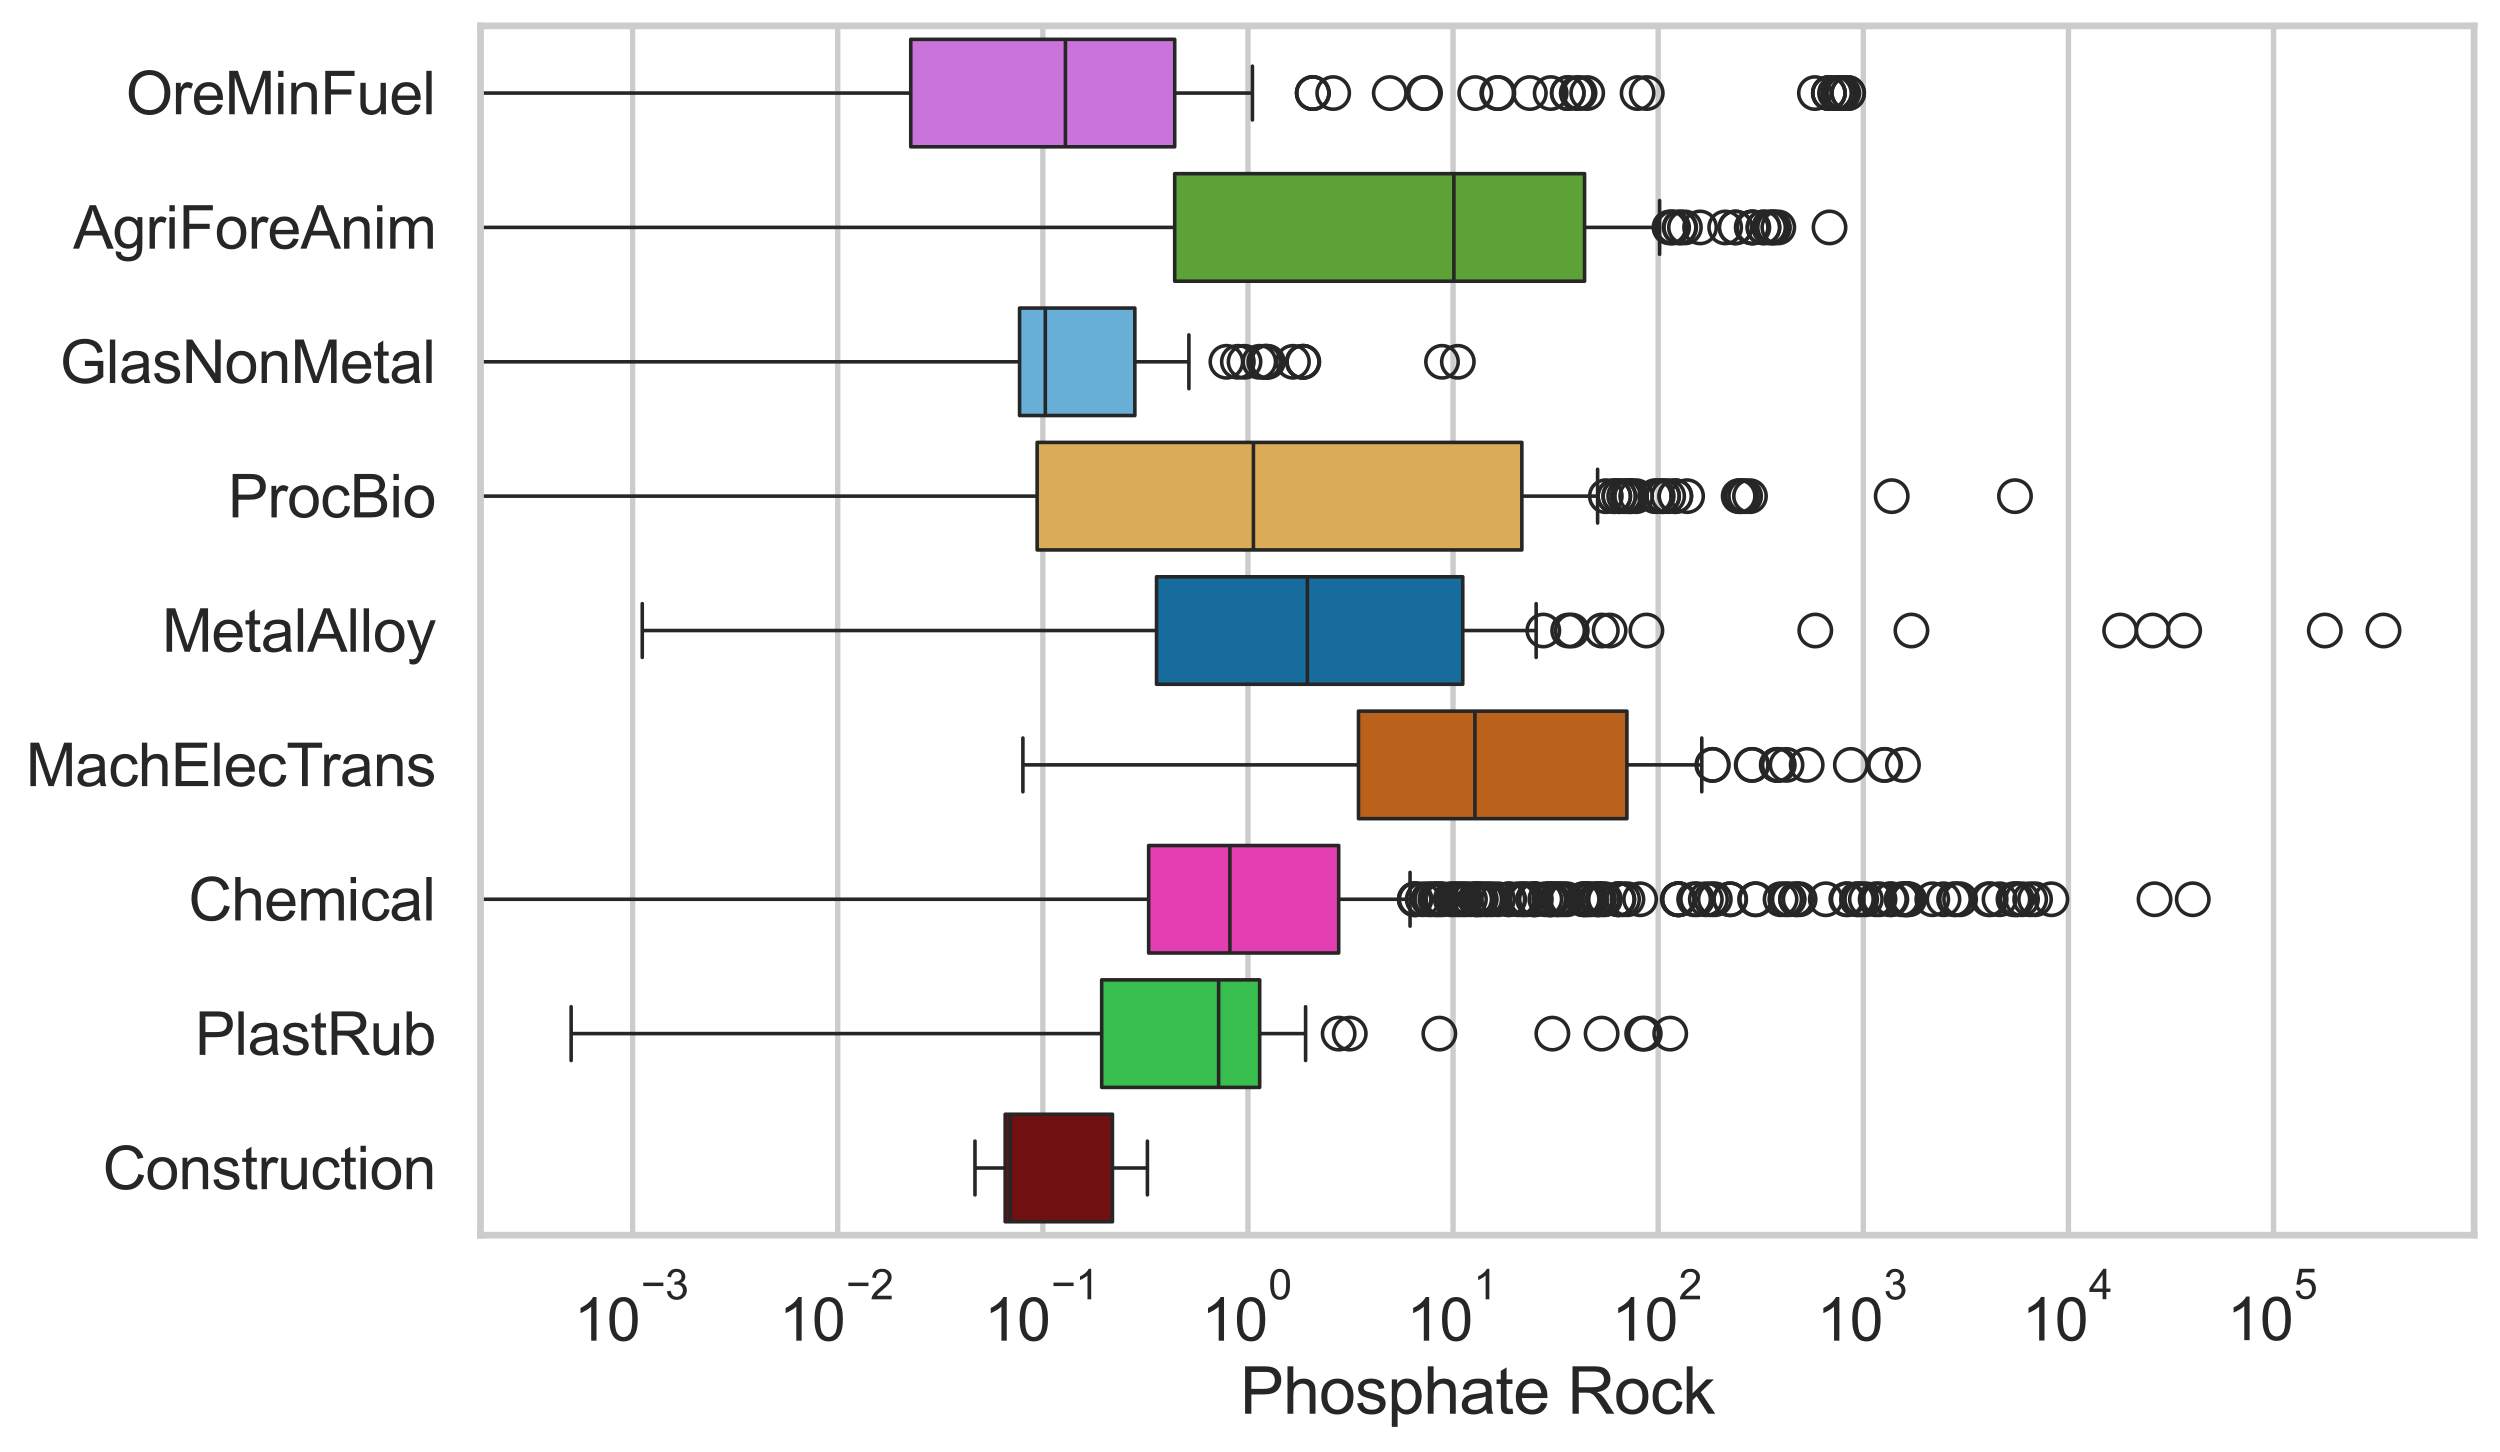 <?xml version="1.0" encoding="utf-8" standalone="no"?>
<!DOCTYPE svg PUBLIC "-//W3C//DTD SVG 1.1//EN"
  "http://www.w3.org/Graphics/SVG/1.1/DTD/svg11.dtd">
<svg xmlns:xlink="http://www.w3.org/1999/xlink" width="695.577pt" height="404.121pt" viewBox="0 0 695.577 404.121" xmlns="http://www.w3.org/2000/svg" version="1.1">
 <defs>
  <style type="text/css">*{stroke-linejoin: round; stroke-linecap: butt}</style>
 </defs>
 <g id="figure_1">
  <g id="patch_1">
   <path d="M 0 404.121 
L 695.577 404.121 
L 695.577 0 
L 0 0 
z
" style="fill: #ffffff"/>
  </g>
  <g id="axes_1">
   <g id="patch_2">
    <path d="M 133.697 343.665 
L 688.377 343.665 
L 688.377 7.2 
L 133.697 7.2 
z
" style="fill: #ffffff"/>
   </g>
   <g id="matplotlib.axis_1">
    <g id="xtick_1">
     <g id="line2d_1">
      <path d="M 176.011 343.665 
L 176.011 7.2 
" clip-path="url(#p2cd401d1be)" style="fill: none; stroke: #cccccc; stroke-width: 1.5; stroke-linecap: round"/>
     </g>
     <g id="text_1">
      <!-- $\mathdefault{10^{-3}}$ -->
      <g style="fill: #262626" transform="translate(159.676 373.18) scale(0.165 -0.165)">
       <defs>
        <path id="ArialMT-31" d="M 2384 0 
L 1822 0 
L 1822 3584 
Q 1619 3391 1289 3197 
Q 959 3003 697 2906 
L 697 3450 
Q 1169 3672 1522 3987 
Q 1875 4303 2022 4600 
L 2384 4600 
L 2384 0 
z
" transform="scale(0.016)"/>
        <path id="ArialMT-30" d="M 266 2259 
Q 266 3072 433 3567 
Q 600 4063 929 4331 
Q 1259 4600 1759 4600 
Q 2128 4600 2406 4451 
Q 2684 4303 2865 4023 
Q 3047 3744 3150 3342 
Q 3253 2941 3253 2259 
Q 3253 1453 3087 958 
Q 2922 463 2592 192 
Q 2263 -78 1759 -78 
Q 1097 -78 719 397 
Q 266 969 266 2259 
z
M 844 2259 
Q 844 1131 1108 757 
Q 1372 384 1759 384 
Q 2147 384 2411 759 
Q 2675 1134 2675 2259 
Q 2675 3391 2411 3762 
Q 2147 4134 1753 4134 
Q 1366 4134 1134 3806 
Q 844 3388 844 2259 
z
" transform="scale(0.016)"/>
        <path id="ArialMT-2212" d="M 3381 1997 
L 356 1997 
L 356 2522 
L 3381 2522 
L 3381 1997 
z
" transform="scale(0.016)"/>
        <path id="ArialMT-33" d="M 269 1209 
L 831 1284 
Q 928 806 1161 595 
Q 1394 384 1728 384 
Q 2125 384 2398 659 
Q 2672 934 2672 1341 
Q 2672 1728 2419 1979 
Q 2166 2231 1775 2231 
Q 1616 2231 1378 2169 
L 1441 2663 
Q 1497 2656 1531 2656 
Q 1891 2656 2178 2843 
Q 2466 3031 2466 3422 
Q 2466 3731 2256 3934 
Q 2047 4138 1716 4138 
Q 1388 4138 1169 3931 
Q 950 3725 888 3313 
L 325 3413 
Q 428 3978 793 4289 
Q 1159 4600 1703 4600 
Q 2078 4600 2393 4439 
Q 2709 4278 2876 4000 
Q 3044 3722 3044 3409 
Q 3044 3113 2884 2869 
Q 2725 2625 2413 2481 
Q 2819 2388 3044 2092 
Q 3269 1797 3269 1353 
Q 3269 753 2831 336 
Q 2394 -81 1725 -81 
Q 1122 -81 723 278 
Q 325 638 269 1209 
z
" transform="scale(0.016)"/>
       </defs>
       <use xlink:href="#ArialMT-31" transform="translate(0 0.994)"/>
       <use xlink:href="#ArialMT-30" transform="translate(55.615 0.994)"/>
       <use xlink:href="#ArialMT-2212" transform="translate(112.973 70.688) scale(0.7)"/>
       <use xlink:href="#ArialMT-33" transform="translate(153.852 70.688) scale(0.7)"/>
      </g>
     </g>
    </g>
    <g id="xtick_2">
     <g id="line2d_2">
      <path d="M 233.08 343.665 
L 233.08 7.2 
" clip-path="url(#p2cd401d1be)" style="fill: none; stroke: #cccccc; stroke-width: 1.5; stroke-linecap: round"/>
     </g>
     <g id="text_2">
      <!-- $\mathdefault{10^{-2}}$ -->
      <g style="fill: #262626" transform="translate(216.745 373.18) scale(0.165 -0.165)">
       <defs>
        <path id="ArialMT-32" d="M 3222 541 
L 3222 0 
L 194 0 
Q 188 203 259 391 
Q 375 700 629 1000 
Q 884 1300 1366 1694 
Q 2113 2306 2375 2664 
Q 2638 3022 2638 3341 
Q 2638 3675 2398 3904 
Q 2159 4134 1775 4134 
Q 1369 4134 1125 3890 
Q 881 3647 878 3216 
L 300 3275 
Q 359 3922 746 4261 
Q 1134 4600 1788 4600 
Q 2447 4600 2831 4234 
Q 3216 3869 3216 3328 
Q 3216 3053 3103 2787 
Q 2991 2522 2730 2228 
Q 2469 1934 1863 1422 
Q 1356 997 1212 845 
Q 1069 694 975 541 
L 3222 541 
z
" transform="scale(0.016)"/>
       </defs>
       <use xlink:href="#ArialMT-31" transform="translate(0 0.994)"/>
       <use xlink:href="#ArialMT-30" transform="translate(55.615 0.994)"/>
       <use xlink:href="#ArialMT-2212" transform="translate(112.973 70.688) scale(0.7)"/>
       <use xlink:href="#ArialMT-32" transform="translate(153.852 70.688) scale(0.7)"/>
      </g>
     </g>
    </g>
    <g id="xtick_3">
     <g id="line2d_3">
      <path d="M 290.15 343.665 
L 290.15 7.2 
" clip-path="url(#p2cd401d1be)" style="fill: none; stroke: #cccccc; stroke-width: 1.5; stroke-linecap: round"/>
     </g>
     <g id="text_3">
      <!-- $\mathdefault{10^{-1}}$ -->
      <g style="fill: #262626" transform="translate(273.815 373.18) scale(0.165 -0.165)">
       <use xlink:href="#ArialMT-31" transform="translate(0 0.994)"/>
       <use xlink:href="#ArialMT-30" transform="translate(55.615 0.994)"/>
       <use xlink:href="#ArialMT-2212" transform="translate(112.973 70.688) scale(0.7)"/>
       <use xlink:href="#ArialMT-31" transform="translate(153.852 70.688) scale(0.7)"/>
      </g>
     </g>
    </g>
    <g id="xtick_4">
     <g id="line2d_4">
      <path d="M 347.219 343.665 
L 347.219 7.2 
" clip-path="url(#p2cd401d1be)" style="fill: none; stroke: #cccccc; stroke-width: 1.5; stroke-linecap: round"/>
     </g>
     <g id="text_4">
      <!-- $\mathdefault{10^{0}}$ -->
      <g style="fill: #262626" transform="translate(334.267 373.18) scale(0.165 -0.165)">
       <use xlink:href="#ArialMT-31" transform="translate(0 0.994)"/>
       <use xlink:href="#ArialMT-30" transform="translate(55.615 0.994)"/>
       <use xlink:href="#ArialMT-30" transform="translate(112.973 70.688) scale(0.7)"/>
      </g>
     </g>
    </g>
    <g id="xtick_5">
     <g id="line2d_5">
      <path d="M 404.289 343.665 
L 404.289 7.2 
" clip-path="url(#p2cd401d1be)" style="fill: none; stroke: #cccccc; stroke-width: 1.5; stroke-linecap: round"/>
     </g>
     <g id="text_5">
      <!-- $\mathdefault{10^{1}}$ -->
      <g style="fill: #262626" transform="translate(391.336 373.18) scale(0.165 -0.165)">
       <use xlink:href="#ArialMT-31" transform="translate(0 0.994)"/>
       <use xlink:href="#ArialMT-30" transform="translate(55.615 0.994)"/>
       <use xlink:href="#ArialMT-31" transform="translate(112.973 70.688) scale(0.7)"/>
      </g>
     </g>
    </g>
    <g id="xtick_6">
     <g id="line2d_6">
      <path d="M 461.358 343.665 
L 461.358 7.2 
" clip-path="url(#p2cd401d1be)" style="fill: none; stroke: #cccccc; stroke-width: 1.5; stroke-linecap: round"/>
     </g>
     <g id="text_6">
      <!-- $\mathdefault{10^{2}}$ -->
      <g style="fill: #262626" transform="translate(448.406 373.18) scale(0.165 -0.165)">
       <use xlink:href="#ArialMT-31" transform="translate(0 0.994)"/>
       <use xlink:href="#ArialMT-30" transform="translate(55.615 0.994)"/>
       <use xlink:href="#ArialMT-32" transform="translate(112.973 70.688) scale(0.7)"/>
      </g>
     </g>
    </g>
    <g id="xtick_7">
     <g id="line2d_7">
      <path d="M 518.428 343.665 
L 518.428 7.2 
" clip-path="url(#p2cd401d1be)" style="fill: none; stroke: #cccccc; stroke-width: 1.5; stroke-linecap: round"/>
     </g>
     <g id="text_7">
      <!-- $\mathdefault{10^{3}}$ -->
      <g style="fill: #262626" transform="translate(505.476 373.18) scale(0.165 -0.165)">
       <use xlink:href="#ArialMT-31" transform="translate(0 0.994)"/>
       <use xlink:href="#ArialMT-30" transform="translate(55.615 0.994)"/>
       <use xlink:href="#ArialMT-33" transform="translate(112.973 70.688) scale(0.7)"/>
      </g>
     </g>
    </g>
    <g id="xtick_8">
     <g id="line2d_8">
      <path d="M 575.498 343.665 
L 575.498 7.2 
" clip-path="url(#p2cd401d1be)" style="fill: none; stroke: #cccccc; stroke-width: 1.5; stroke-linecap: round"/>
     </g>
     <g id="text_8">
      <!-- $\mathdefault{10^{4}}$ -->
      <g style="fill: #262626" transform="translate(562.545 373.015) scale(0.165 -0.165)">
       <defs>
        <path id="ArialMT-34" d="M 2069 0 
L 2069 1097 
L 81 1097 
L 81 1613 
L 2172 4581 
L 2631 4581 
L 2631 1613 
L 3250 1613 
L 3250 1097 
L 2631 1097 
L 2631 0 
L 2069 0 
z
M 2069 1613 
L 2069 3678 
L 634 1613 
L 2069 1613 
z
" transform="scale(0.016)"/>
       </defs>
       <use xlink:href="#ArialMT-31" transform="translate(0 0.202)"/>
       <use xlink:href="#ArialMT-30" transform="translate(55.615 0.202)"/>
       <use xlink:href="#ArialMT-34" transform="translate(112.973 69.895) scale(0.7)"/>
      </g>
     </g>
    </g>
    <g id="xtick_9">
     <g id="line2d_9">
      <path d="M 632.567 343.665 
L 632.567 7.2 
" clip-path="url(#p2cd401d1be)" style="fill: none; stroke: #cccccc; stroke-width: 1.5; stroke-linecap: round"/>
     </g>
     <g id="text_9">
      <!-- $\mathdefault{10^{5}}$ -->
      <g style="fill: #262626" transform="translate(619.615 373.015) scale(0.165 -0.165)">
       <defs>
        <path id="ArialMT-35" d="M 266 1200 
L 856 1250 
Q 922 819 1161 601 
Q 1400 384 1738 384 
Q 2144 384 2425 690 
Q 2706 997 2706 1503 
Q 2706 1984 2436 2262 
Q 2166 2541 1728 2541 
Q 1456 2541 1237 2417 
Q 1019 2294 894 2097 
L 366 2166 
L 809 4519 
L 3088 4519 
L 3088 3981 
L 1259 3981 
L 1013 2750 
Q 1425 3038 1878 3038 
Q 2478 3038 2890 2622 
Q 3303 2206 3303 1553 
Q 3303 931 2941 478 
Q 2500 -78 1738 -78 
Q 1113 -78 717 272 
Q 322 622 266 1200 
z
" transform="scale(0.016)"/>
       </defs>
       <use xlink:href="#ArialMT-31" transform="translate(0 0.88)"/>
       <use xlink:href="#ArialMT-30" transform="translate(55.615 0.88)"/>
       <use xlink:href="#ArialMT-35" transform="translate(112.973 70.573) scale(0.7)"/>
      </g>
     </g>
    </g>
    <g id="xtick_10"/>
    <g id="xtick_11"/>
    <g id="xtick_12"/>
    <g id="xtick_13"/>
    <g id="xtick_14"/>
    <g id="xtick_15"/>
    <g id="xtick_16"/>
    <g id="xtick_17"/>
    <g id="xtick_18"/>
    <g id="xtick_19"/>
    <g id="xtick_20"/>
    <g id="xtick_21"/>
    <g id="xtick_22"/>
    <g id="xtick_23"/>
    <g id="xtick_24"/>
    <g id="xtick_25"/>
    <g id="xtick_26"/>
    <g id="xtick_27"/>
    <g id="xtick_28"/>
    <g id="xtick_29"/>
    <g id="xtick_30"/>
    <g id="xtick_31"/>
    <g id="xtick_32"/>
    <g id="xtick_33"/>
    <g id="xtick_34"/>
    <g id="xtick_35"/>
    <g id="xtick_36"/>
    <g id="xtick_37"/>
    <g id="xtick_38"/>
    <g id="xtick_39"/>
    <g id="xtick_40"/>
    <g id="xtick_41"/>
    <g id="xtick_42"/>
    <g id="xtick_43"/>
    <g id="xtick_44"/>
    <g id="xtick_45"/>
    <g id="xtick_46"/>
    <g id="xtick_47"/>
    <g id="xtick_48"/>
    <g id="xtick_49"/>
    <g id="xtick_50"/>
    <g id="xtick_51"/>
    <g id="xtick_52"/>
    <g id="xtick_53"/>
    <g id="xtick_54"/>
    <g id="xtick_55"/>
    <g id="xtick_56"/>
    <g id="xtick_57"/>
    <g id="xtick_58"/>
    <g id="xtick_59"/>
    <g id="xtick_60"/>
    <g id="xtick_61"/>
    <g id="xtick_62"/>
    <g id="xtick_63"/>
    <g id="xtick_64"/>
    <g id="xtick_65"/>
    <g id="xtick_66"/>
    <g id="xtick_67"/>
    <g id="xtick_68"/>
    <g id="xtick_69"/>
    <g id="xtick_70"/>
    <g id="xtick_71"/>
    <g id="xtick_72"/>
    <g id="xtick_73"/>
    <g id="xtick_74"/>
    <g id="xtick_75"/>
    <g id="xtick_76"/>
    <g id="xtick_77"/>
    <g id="xtick_78"/>
    <g id="xtick_79"/>
    <g id="xtick_80"/>
    <g id="xtick_81"/>
    <g id="xtick_82"/>
    <g id="xtick_83"/>
    <g id="xtick_84"/>
    <g id="xtick_85"/>
    <g id="xtick_86"/>
    <g id="xtick_87"/>
    <g id="xtick_88"/>
    <g id="xtick_89"/>
    <g id="text_10">
     <!-- Phosphate Rock -->
     <g style="fill: #262626" transform="translate(344.999 393.344) scale(0.18 -0.18)">
      <defs>
       <path id="ArialMT-50" d="M 494 0 
L 494 4581 
L 2222 4581 
Q 2678 4581 2919 4538 
Q 3256 4481 3484 4323 
Q 3713 4166 3852 3881 
Q 3991 3597 3991 3256 
Q 3991 2672 3619 2267 
Q 3247 1863 2275 1863 
L 1100 1863 
L 1100 0 
L 494 0 
z
M 1100 2403 
L 2284 2403 
Q 2872 2403 3119 2622 
Q 3366 2841 3366 3238 
Q 3366 3525 3220 3729 
Q 3075 3934 2838 4000 
Q 2684 4041 2272 4041 
L 1100 4041 
L 1100 2403 
z
" transform="scale(0.016)"/>
       <path id="ArialMT-68" d="M 422 0 
L 422 4581 
L 984 4581 
L 984 2938 
Q 1378 3394 1978 3394 
Q 2347 3394 2619 3248 
Q 2891 3103 3008 2847 
Q 3125 2591 3125 2103 
L 3125 0 
L 2563 0 
L 2563 2103 
Q 2563 2525 2380 2717 
Q 2197 2909 1863 2909 
Q 1613 2909 1392 2779 
Q 1172 2650 1078 2428 
Q 984 2206 984 1816 
L 984 0 
L 422 0 
z
" transform="scale(0.016)"/>
       <path id="ArialMT-6f" d="M 213 1659 
Q 213 2581 725 3025 
Q 1153 3394 1769 3394 
Q 2453 3394 2887 2945 
Q 3322 2497 3322 1706 
Q 3322 1066 3130 698 
Q 2938 331 2570 128 
Q 2203 -75 1769 -75 
Q 1072 -75 642 372 
Q 213 819 213 1659 
z
M 791 1659 
Q 791 1022 1069 705 
Q 1347 388 1769 388 
Q 2188 388 2466 706 
Q 2744 1025 2744 1678 
Q 2744 2294 2464 2611 
Q 2184 2928 1769 2928 
Q 1347 2928 1069 2612 
Q 791 2297 791 1659 
z
" transform="scale(0.016)"/>
       <path id="ArialMT-73" d="M 197 991 
L 753 1078 
Q 800 744 1014 566 
Q 1228 388 1613 388 
Q 2000 388 2187 545 
Q 2375 703 2375 916 
Q 2375 1106 2209 1216 
Q 2094 1291 1634 1406 
Q 1016 1563 777 1677 
Q 538 1791 414 1992 
Q 291 2194 291 2438 
Q 291 2659 392 2848 
Q 494 3038 669 3163 
Q 800 3259 1026 3326 
Q 1253 3394 1513 3394 
Q 1903 3394 2198 3281 
Q 2494 3169 2634 2976 
Q 2775 2784 2828 2463 
L 2278 2388 
Q 2241 2644 2061 2787 
Q 1881 2931 1553 2931 
Q 1166 2931 1000 2803 
Q 834 2675 834 2503 
Q 834 2394 903 2306 
Q 972 2216 1119 2156 
Q 1203 2125 1616 2013 
Q 2213 1853 2448 1751 
Q 2684 1650 2818 1456 
Q 2953 1263 2953 975 
Q 2953 694 2789 445 
Q 2625 197 2315 61 
Q 2006 -75 1616 -75 
Q 969 -75 630 194 
Q 291 463 197 991 
z
" transform="scale(0.016)"/>
       <path id="ArialMT-70" d="M 422 -1272 
L 422 3319 
L 934 3319 
L 934 2888 
Q 1116 3141 1344 3267 
Q 1572 3394 1897 3394 
Q 2322 3394 2647 3175 
Q 2972 2956 3137 2557 
Q 3303 2159 3303 1684 
Q 3303 1175 3120 767 
Q 2938 359 2589 142 
Q 2241 -75 1856 -75 
Q 1575 -75 1351 44 
Q 1128 163 984 344 
L 984 -1272 
L 422 -1272 
z
M 931 1641 
Q 931 1000 1190 694 
Q 1450 388 1819 388 
Q 2194 388 2461 705 
Q 2728 1022 2728 1688 
Q 2728 2322 2467 2637 
Q 2206 2953 1844 2953 
Q 1484 2953 1207 2617 
Q 931 2281 931 1641 
z
" transform="scale(0.016)"/>
       <path id="ArialMT-61" d="M 2588 409 
Q 2275 144 1986 34 
Q 1697 -75 1366 -75 
Q 819 -75 525 192 
Q 231 459 231 875 
Q 231 1119 342 1320 
Q 453 1522 633 1644 
Q 813 1766 1038 1828 
Q 1203 1872 1538 1913 
Q 2219 1994 2541 2106 
Q 2544 2222 2544 2253 
Q 2544 2597 2384 2738 
Q 2169 2928 1744 2928 
Q 1347 2928 1158 2789 
Q 969 2650 878 2297 
L 328 2372 
Q 403 2725 575 2942 
Q 747 3159 1072 3276 
Q 1397 3394 1825 3394 
Q 2250 3394 2515 3294 
Q 2781 3194 2906 3042 
Q 3031 2891 3081 2659 
Q 3109 2516 3109 2141 
L 3109 1391 
Q 3109 606 3145 398 
Q 3181 191 3288 0 
L 2700 0 
Q 2613 175 2588 409 
z
M 2541 1666 
Q 2234 1541 1622 1453 
Q 1275 1403 1131 1340 
Q 988 1278 909 1158 
Q 831 1038 831 891 
Q 831 666 1001 516 
Q 1172 366 1500 366 
Q 1825 366 2078 508 
Q 2331 650 2450 897 
Q 2541 1088 2541 1459 
L 2541 1666 
z
" transform="scale(0.016)"/>
       <path id="ArialMT-74" d="M 1650 503 
L 1731 6 
Q 1494 -44 1306 -44 
Q 1000 -44 831 53 
Q 663 150 594 308 
Q 525 466 525 972 
L 525 2881 
L 113 2881 
L 113 3319 
L 525 3319 
L 525 4141 
L 1084 4478 
L 1084 3319 
L 1650 3319 
L 1650 2881 
L 1084 2881 
L 1084 941 
Q 1084 700 1114 631 
Q 1144 563 1211 522 
Q 1278 481 1403 481 
Q 1497 481 1650 503 
z
" transform="scale(0.016)"/>
       <path id="ArialMT-65" d="M 2694 1069 
L 3275 997 
Q 3138 488 2766 206 
Q 2394 -75 1816 -75 
Q 1088 -75 661 373 
Q 234 822 234 1631 
Q 234 2469 665 2931 
Q 1097 3394 1784 3394 
Q 2450 3394 2872 2941 
Q 3294 2488 3294 1666 
Q 3294 1616 3291 1516 
L 816 1516 
Q 847 969 1125 678 
Q 1403 388 1819 388 
Q 2128 388 2347 550 
Q 2566 713 2694 1069 
z
M 847 1978 
L 2700 1978 
Q 2663 2397 2488 2606 
Q 2219 2931 1791 2931 
Q 1403 2931 1139 2672 
Q 875 2413 847 1978 
z
" transform="scale(0.016)"/>
       <path id="ArialMT-20" transform="scale(0.016)"/>
       <path id="ArialMT-52" d="M 503 0 
L 503 4581 
L 2534 4581 
Q 3147 4581 3465 4457 
Q 3784 4334 3975 4021 
Q 4166 3709 4166 3331 
Q 4166 2844 3850 2509 
Q 3534 2175 2875 2084 
Q 3116 1969 3241 1856 
Q 3506 1613 3744 1247 
L 4541 0 
L 3778 0 
L 3172 953 
Q 2906 1366 2734 1584 
Q 2563 1803 2427 1890 
Q 2291 1978 2150 2013 
Q 2047 2034 1813 2034 
L 1109 2034 
L 1109 0 
L 503 0 
z
M 1109 2559 
L 2413 2559 
Q 2828 2559 3062 2645 
Q 3297 2731 3419 2920 
Q 3541 3109 3541 3331 
Q 3541 3656 3305 3865 
Q 3069 4075 2559 4075 
L 1109 4075 
L 1109 2559 
z
" transform="scale(0.016)"/>
       <path id="ArialMT-63" d="M 2588 1216 
L 3141 1144 
Q 3050 572 2676 248 
Q 2303 -75 1759 -75 
Q 1078 -75 664 370 
Q 250 816 250 1647 
Q 250 2184 428 2587 
Q 606 2991 970 3192 
Q 1334 3394 1763 3394 
Q 2303 3394 2647 3120 
Q 2991 2847 3088 2344 
L 2541 2259 
Q 2463 2594 2264 2762 
Q 2066 2931 1784 2931 
Q 1359 2931 1093 2626 
Q 828 2322 828 1663 
Q 828 994 1084 691 
Q 1341 388 1753 388 
Q 2084 388 2306 591 
Q 2528 794 2588 1216 
z
" transform="scale(0.016)"/>
       <path id="ArialMT-6b" d="M 425 0 
L 425 4581 
L 988 4581 
L 988 1969 
L 2319 3319 
L 3047 3319 
L 1778 2088 
L 3175 0 
L 2481 0 
L 1384 1697 
L 988 1316 
L 988 0 
L 425 0 
z
" transform="scale(0.016)"/>
      </defs>
      <use xlink:href="#ArialMT-50"/>
      <use xlink:href="#ArialMT-68" transform="translate(66.699 0)"/>
      <use xlink:href="#ArialMT-6f" transform="translate(122.314 0)"/>
      <use xlink:href="#ArialMT-73" transform="translate(177.93 0)"/>
      <use xlink:href="#ArialMT-70" transform="translate(227.93 0)"/>
      <use xlink:href="#ArialMT-68" transform="translate(283.545 0)"/>
      <use xlink:href="#ArialMT-61" transform="translate(339.16 0)"/>
      <use xlink:href="#ArialMT-74" transform="translate(394.775 0)"/>
      <use xlink:href="#ArialMT-65" transform="translate(422.559 0)"/>
      <use xlink:href="#ArialMT-20" transform="translate(478.174 0)"/>
      <use xlink:href="#ArialMT-52" transform="translate(505.957 0)"/>
      <use xlink:href="#ArialMT-6f" transform="translate(578.174 0)"/>
      <use xlink:href="#ArialMT-63" transform="translate(633.789 0)"/>
      <use xlink:href="#ArialMT-6b" transform="translate(683.789 0)"/>
     </g>
    </g>
   </g>
   <g id="matplotlib.axis_2">
    <g id="ytick_1">
     <g id="text_11">
      <!-- OreMinFuel -->
      <g style="fill: #262626" transform="translate(35.013 31.798) scale(0.165 -0.165)">
       <defs>
        <path id="ArialMT-4f" d="M 309 2231 
Q 309 3372 921 4017 
Q 1534 4663 2503 4663 
Q 3138 4663 3647 4359 
Q 4156 4056 4423 3514 
Q 4691 2972 4691 2284 
Q 4691 1588 4409 1038 
Q 4128 488 3612 205 
Q 3097 -78 2500 -78 
Q 1853 -78 1343 234 
Q 834 547 571 1087 
Q 309 1628 309 2231 
z
M 934 2222 
Q 934 1394 1379 917 
Q 1825 441 2497 441 
Q 3181 441 3623 922 
Q 4066 1403 4066 2288 
Q 4066 2847 3877 3264 
Q 3688 3681 3323 3911 
Q 2959 4141 2506 4141 
Q 1863 4141 1398 3698 
Q 934 3256 934 2222 
z
" transform="scale(0.016)"/>
        <path id="ArialMT-72" d="M 416 0 
L 416 3319 
L 922 3319 
L 922 2816 
Q 1116 3169 1280 3281 
Q 1444 3394 1641 3394 
Q 1925 3394 2219 3213 
L 2025 2691 
Q 1819 2813 1613 2813 
Q 1428 2813 1281 2702 
Q 1134 2591 1072 2394 
Q 978 2094 978 1738 
L 978 0 
L 416 0 
z
" transform="scale(0.016)"/>
        <path id="ArialMT-4d" d="M 475 0 
L 475 4581 
L 1388 4581 
L 2472 1338 
Q 2622 884 2691 659 
Q 2769 909 2934 1394 
L 4031 4581 
L 4847 4581 
L 4847 0 
L 4263 0 
L 4263 3834 
L 2931 0 
L 2384 0 
L 1059 3900 
L 1059 0 
L 475 0 
z
" transform="scale(0.016)"/>
        <path id="ArialMT-69" d="M 425 3934 
L 425 4581 
L 988 4581 
L 988 3934 
L 425 3934 
z
M 425 0 
L 425 3319 
L 988 3319 
L 988 0 
L 425 0 
z
" transform="scale(0.016)"/>
        <path id="ArialMT-6e" d="M 422 0 
L 422 3319 
L 928 3319 
L 928 2847 
Q 1294 3394 1984 3394 
Q 2284 3394 2536 3286 
Q 2788 3178 2913 3003 
Q 3038 2828 3088 2588 
Q 3119 2431 3119 2041 
L 3119 0 
L 2556 0 
L 2556 2019 
Q 2556 2363 2490 2533 
Q 2425 2703 2258 2804 
Q 2091 2906 1866 2906 
Q 1506 2906 1245 2678 
Q 984 2450 984 1813 
L 984 0 
L 422 0 
z
" transform="scale(0.016)"/>
        <path id="ArialMT-46" d="M 525 0 
L 525 4581 
L 3616 4581 
L 3616 4041 
L 1131 4041 
L 1131 2622 
L 3281 2622 
L 3281 2081 
L 1131 2081 
L 1131 0 
L 525 0 
z
" transform="scale(0.016)"/>
        <path id="ArialMT-75" d="M 2597 0 
L 2597 488 
Q 2209 -75 1544 -75 
Q 1250 -75 995 37 
Q 741 150 617 320 
Q 494 491 444 738 
Q 409 903 409 1263 
L 409 3319 
L 972 3319 
L 972 1478 
Q 972 1038 1006 884 
Q 1059 663 1231 536 
Q 1403 409 1656 409 
Q 1909 409 2131 539 
Q 2353 669 2445 892 
Q 2538 1116 2538 1541 
L 2538 3319 
L 3100 3319 
L 3100 0 
L 2597 0 
z
" transform="scale(0.016)"/>
        <path id="ArialMT-6c" d="M 409 0 
L 409 4581 
L 972 4581 
L 972 0 
L 409 0 
z
" transform="scale(0.016)"/>
       </defs>
       <use xlink:href="#ArialMT-4f"/>
       <use xlink:href="#ArialMT-72" transform="translate(77.783 0)"/>
       <use xlink:href="#ArialMT-65" transform="translate(111.084 0)"/>
       <use xlink:href="#ArialMT-4d" transform="translate(166.699 0)"/>
       <use xlink:href="#ArialMT-69" transform="translate(250 0)"/>
       <use xlink:href="#ArialMT-6e" transform="translate(272.217 0)"/>
       <use xlink:href="#ArialMT-46" transform="translate(327.832 0)"/>
       <use xlink:href="#ArialMT-75" transform="translate(388.916 0)"/>
       <use xlink:href="#ArialMT-65" transform="translate(444.531 0)"/>
       <use xlink:href="#ArialMT-6c" transform="translate(500.146 0)"/>
      </g>
     </g>
    </g>
    <g id="ytick_2">
     <g id="text_12">
      <!-- AgriForeAnim -->
      <g style="fill: #262626" transform="translate(20.341 69.183) scale(0.165 -0.165)">
       <defs>
        <path id="ArialMT-41" d="M -9 0 
L 1750 4581 
L 2403 4581 
L 4278 0 
L 3588 0 
L 3053 1388 
L 1138 1388 
L 634 0 
L -9 0 
z
M 1313 1881 
L 2866 1881 
L 2388 3150 
Q 2169 3728 2063 4100 
Q 1975 3659 1816 3225 
L 1313 1881 
z
" transform="scale(0.016)"/>
        <path id="ArialMT-67" d="M 319 -275 
L 866 -356 
Q 900 -609 1056 -725 
Q 1266 -881 1628 -881 
Q 2019 -881 2231 -725 
Q 2444 -569 2519 -288 
Q 2563 -116 2559 434 
Q 2191 0 1641 0 
Q 956 0 581 494 
Q 206 988 206 1678 
Q 206 2153 378 2554 
Q 550 2956 876 3175 
Q 1203 3394 1644 3394 
Q 2231 3394 2613 2919 
L 2613 3319 
L 3131 3319 
L 3131 450 
Q 3131 -325 2973 -648 
Q 2816 -972 2473 -1159 
Q 2131 -1347 1631 -1347 
Q 1038 -1347 672 -1080 
Q 306 -813 319 -275 
z
M 784 1719 
Q 784 1066 1043 766 
Q 1303 466 1694 466 
Q 2081 466 2343 764 
Q 2606 1063 2606 1700 
Q 2606 2309 2336 2618 
Q 2066 2928 1684 2928 
Q 1309 2928 1046 2623 
Q 784 2319 784 1719 
z
" transform="scale(0.016)"/>
        <path id="ArialMT-6d" d="M 422 0 
L 422 3319 
L 925 3319 
L 925 2853 
Q 1081 3097 1340 3245 
Q 1600 3394 1931 3394 
Q 2300 3394 2536 3241 
Q 2772 3088 2869 2813 
Q 3263 3394 3894 3394 
Q 4388 3394 4653 3120 
Q 4919 2847 4919 2278 
L 4919 0 
L 4359 0 
L 4359 2091 
Q 4359 2428 4304 2576 
Q 4250 2725 4106 2815 
Q 3963 2906 3769 2906 
Q 3419 2906 3187 2673 
Q 2956 2441 2956 1928 
L 2956 0 
L 2394 0 
L 2394 2156 
Q 2394 2531 2256 2718 
Q 2119 2906 1806 2906 
Q 1569 2906 1367 2781 
Q 1166 2656 1075 2415 
Q 984 2175 984 1722 
L 984 0 
L 422 0 
z
" transform="scale(0.016)"/>
       </defs>
       <use xlink:href="#ArialMT-41"/>
       <use xlink:href="#ArialMT-67" transform="translate(66.699 0)"/>
       <use xlink:href="#ArialMT-72" transform="translate(122.314 0)"/>
       <use xlink:href="#ArialMT-69" transform="translate(155.615 0)"/>
       <use xlink:href="#ArialMT-46" transform="translate(177.832 0)"/>
       <use xlink:href="#ArialMT-6f" transform="translate(238.916 0)"/>
       <use xlink:href="#ArialMT-72" transform="translate(294.531 0)"/>
       <use xlink:href="#ArialMT-65" transform="translate(327.832 0)"/>
       <use xlink:href="#ArialMT-41" transform="translate(383.447 0)"/>
       <use xlink:href="#ArialMT-6e" transform="translate(450.146 0)"/>
       <use xlink:href="#ArialMT-69" transform="translate(505.762 0)"/>
       <use xlink:href="#ArialMT-6d" transform="translate(527.979 0)"/>
      </g>
     </g>
    </g>
    <g id="ytick_3">
     <g id="text_13">
      <!-- GlasNonMetal -->
      <g style="fill: #262626" transform="translate(16.659 106.568) scale(0.165 -0.165)">
       <defs>
        <path id="ArialMT-47" d="M 2638 1797 
L 2638 2334 
L 4578 2338 
L 4578 638 
Q 4131 281 3656 101 
Q 3181 -78 2681 -78 
Q 2006 -78 1454 211 
Q 903 500 622 1047 
Q 341 1594 341 2269 
Q 341 2938 620 3517 
Q 900 4097 1425 4378 
Q 1950 4659 2634 4659 
Q 3131 4659 3532 4498 
Q 3934 4338 4162 4050 
Q 4391 3763 4509 3300 
L 3963 3150 
Q 3859 3500 3706 3700 
Q 3553 3900 3268 4020 
Q 2984 4141 2638 4141 
Q 2222 4141 1919 4014 
Q 1616 3888 1430 3681 
Q 1244 3475 1141 3228 
Q 966 2803 966 2306 
Q 966 1694 1177 1281 
Q 1388 869 1791 669 
Q 2194 469 2647 469 
Q 3041 469 3416 620 
Q 3791 772 3984 944 
L 3984 1797 
L 2638 1797 
z
" transform="scale(0.016)"/>
        <path id="ArialMT-4e" d="M 488 0 
L 488 4581 
L 1109 4581 
L 3516 984 
L 3516 4581 
L 4097 4581 
L 4097 0 
L 3475 0 
L 1069 3600 
L 1069 0 
L 488 0 
z
" transform="scale(0.016)"/>
       </defs>
       <use xlink:href="#ArialMT-47"/>
       <use xlink:href="#ArialMT-6c" transform="translate(77.783 0)"/>
       <use xlink:href="#ArialMT-61" transform="translate(100 0)"/>
       <use xlink:href="#ArialMT-73" transform="translate(155.615 0)"/>
       <use xlink:href="#ArialMT-4e" transform="translate(205.615 0)"/>
       <use xlink:href="#ArialMT-6f" transform="translate(277.832 0)"/>
       <use xlink:href="#ArialMT-6e" transform="translate(333.447 0)"/>
       <use xlink:href="#ArialMT-4d" transform="translate(389.062 0)"/>
       <use xlink:href="#ArialMT-65" transform="translate(472.363 0)"/>
       <use xlink:href="#ArialMT-74" transform="translate(527.979 0)"/>
       <use xlink:href="#ArialMT-61" transform="translate(555.762 0)"/>
       <use xlink:href="#ArialMT-6c" transform="translate(611.377 0)"/>
      </g>
     </g>
    </g>
    <g id="ytick_4">
     <g id="text_14">
      <!-- ProcBio -->
      <g style="fill: #262626" transform="translate(63.424 143.953) scale(0.165 -0.165)">
       <defs>
        <path id="ArialMT-42" d="M 469 0 
L 469 4581 
L 2188 4581 
Q 2713 4581 3030 4442 
Q 3347 4303 3526 4014 
Q 3706 3725 3706 3409 
Q 3706 3116 3547 2856 
Q 3388 2597 3066 2438 
Q 3481 2316 3704 2022 
Q 3928 1728 3928 1328 
Q 3928 1006 3792 729 
Q 3656 453 3456 303 
Q 3256 153 2954 76 
Q 2653 0 2216 0 
L 469 0 
z
M 1075 2656 
L 2066 2656 
Q 2469 2656 2644 2709 
Q 2875 2778 2992 2937 
Q 3109 3097 3109 3338 
Q 3109 3566 3000 3739 
Q 2891 3913 2687 3977 
Q 2484 4041 1991 4041 
L 1075 4041 
L 1075 2656 
z
M 1075 541 
L 2216 541 
Q 2509 541 2628 563 
Q 2838 600 2978 687 
Q 3119 775 3209 942 
Q 3300 1109 3300 1328 
Q 3300 1584 3169 1773 
Q 3038 1963 2805 2039 
Q 2572 2116 2134 2116 
L 1075 2116 
L 1075 541 
z
" transform="scale(0.016)"/>
       </defs>
       <use xlink:href="#ArialMT-50"/>
       <use xlink:href="#ArialMT-72" transform="translate(66.699 0)"/>
       <use xlink:href="#ArialMT-6f" transform="translate(100 0)"/>
       <use xlink:href="#ArialMT-63" transform="translate(155.615 0)"/>
       <use xlink:href="#ArialMT-42" transform="translate(205.615 0)"/>
       <use xlink:href="#ArialMT-69" transform="translate(272.314 0)"/>
       <use xlink:href="#ArialMT-6f" transform="translate(294.531 0)"/>
      </g>
     </g>
    </g>
    <g id="ytick_5">
     <g id="text_15">
      <!-- MetalAlloy -->
      <g style="fill: #262626" transform="translate(45.088 181.337) scale(0.165 -0.165)">
       <defs>
        <path id="ArialMT-79" d="M 397 -1278 
L 334 -750 
Q 519 -800 656 -800 
Q 844 -800 956 -737 
Q 1069 -675 1141 -563 
Q 1194 -478 1313 -144 
Q 1328 -97 1363 -6 
L 103 3319 
L 709 3319 
L 1400 1397 
Q 1534 1031 1641 628 
Q 1738 1016 1872 1384 
L 2581 3319 
L 3144 3319 
L 1881 -56 
Q 1678 -603 1566 -809 
Q 1416 -1088 1222 -1217 
Q 1028 -1347 759 -1347 
Q 597 -1347 397 -1278 
z
" transform="scale(0.016)"/>
       </defs>
       <use xlink:href="#ArialMT-4d"/>
       <use xlink:href="#ArialMT-65" transform="translate(83.301 0)"/>
       <use xlink:href="#ArialMT-74" transform="translate(138.916 0)"/>
       <use xlink:href="#ArialMT-61" transform="translate(166.699 0)"/>
       <use xlink:href="#ArialMT-6c" transform="translate(222.314 0)"/>
       <use xlink:href="#ArialMT-41" transform="translate(244.531 0)"/>
       <use xlink:href="#ArialMT-6c" transform="translate(311.23 0)"/>
       <use xlink:href="#ArialMT-6c" transform="translate(333.447 0)"/>
       <use xlink:href="#ArialMT-6f" transform="translate(355.664 0)"/>
       <use xlink:href="#ArialMT-79" transform="translate(411.279 0)"/>
      </g>
     </g>
    </g>
    <g id="ytick_6">
     <g id="text_16">
      <!-- MachElecTrans -->
      <g style="fill: #262626" transform="translate(7.2 218.722) scale(0.165 -0.165)">
       <defs>
        <path id="ArialMT-45" d="M 506 0 
L 506 4581 
L 3819 4581 
L 3819 4041 
L 1113 4041 
L 1113 2638 
L 3647 2638 
L 3647 2100 
L 1113 2100 
L 1113 541 
L 3925 541 
L 3925 0 
L 506 0 
z
" transform="scale(0.016)"/>
        <path id="ArialMT-54" d="M 1659 0 
L 1659 4041 
L 150 4041 
L 150 4581 
L 3781 4581 
L 3781 4041 
L 2266 4041 
L 2266 0 
L 1659 0 
z
" transform="scale(0.016)"/>
       </defs>
       <use xlink:href="#ArialMT-4d"/>
       <use xlink:href="#ArialMT-61" transform="translate(83.301 0)"/>
       <use xlink:href="#ArialMT-63" transform="translate(138.916 0)"/>
       <use xlink:href="#ArialMT-68" transform="translate(188.916 0)"/>
       <use xlink:href="#ArialMT-45" transform="translate(244.531 0)"/>
       <use xlink:href="#ArialMT-6c" transform="translate(311.23 0)"/>
       <use xlink:href="#ArialMT-65" transform="translate(333.447 0)"/>
       <use xlink:href="#ArialMT-63" transform="translate(389.062 0)"/>
       <use xlink:href="#ArialMT-54" transform="translate(439.062 0)"/>
       <use xlink:href="#ArialMT-72" transform="translate(496.396 0)"/>
       <use xlink:href="#ArialMT-61" transform="translate(529.697 0)"/>
       <use xlink:href="#ArialMT-6e" transform="translate(585.312 0)"/>
       <use xlink:href="#ArialMT-73" transform="translate(640.928 0)"/>
      </g>
     </g>
    </g>
    <g id="ytick_7">
     <g id="text_17">
      <!-- Chemical -->
      <g style="fill: #262626" transform="translate(52.428 256.107) scale(0.165 -0.165)">
       <defs>
        <path id="ArialMT-43" d="M 3763 1606 
L 4369 1453 
Q 4178 706 3683 314 
Q 3188 -78 2472 -78 
Q 1731 -78 1267 223 
Q 803 525 561 1097 
Q 319 1669 319 2325 
Q 319 3041 592 3573 
Q 866 4106 1370 4382 
Q 1875 4659 2481 4659 
Q 3169 4659 3637 4309 
Q 4106 3959 4291 3325 
L 3694 3184 
Q 3534 3684 3231 3912 
Q 2928 4141 2469 4141 
Q 1941 4141 1586 3887 
Q 1231 3634 1087 3207 
Q 944 2781 944 2328 
Q 944 1744 1114 1308 
Q 1284 872 1643 656 
Q 2003 441 2422 441 
Q 2931 441 3284 734 
Q 3638 1028 3763 1606 
z
" transform="scale(0.016)"/>
       </defs>
       <use xlink:href="#ArialMT-43"/>
       <use xlink:href="#ArialMT-68" transform="translate(72.217 0)"/>
       <use xlink:href="#ArialMT-65" transform="translate(127.832 0)"/>
       <use xlink:href="#ArialMT-6d" transform="translate(183.447 0)"/>
       <use xlink:href="#ArialMT-69" transform="translate(266.748 0)"/>
       <use xlink:href="#ArialMT-63" transform="translate(288.965 0)"/>
       <use xlink:href="#ArialMT-61" transform="translate(338.965 0)"/>
       <use xlink:href="#ArialMT-6c" transform="translate(394.58 0)"/>
      </g>
     </g>
    </g>
    <g id="ytick_8">
     <g id="text_18">
      <!-- PlastRub -->
      <g style="fill: #262626" transform="translate(54.248 293.492) scale(0.165 -0.165)">
       <defs>
        <path id="ArialMT-62" d="M 941 0 
L 419 0 
L 419 4581 
L 981 4581 
L 981 2947 
Q 1338 3394 1891 3394 
Q 2197 3394 2470 3270 
Q 2744 3147 2920 2923 
Q 3097 2700 3197 2384 
Q 3297 2069 3297 1709 
Q 3297 856 2875 390 
Q 2453 -75 1863 -75 
Q 1275 -75 941 416 
L 941 0 
z
M 934 1684 
Q 934 1088 1097 822 
Q 1363 388 1816 388 
Q 2184 388 2453 708 
Q 2722 1028 2722 1663 
Q 2722 2313 2464 2622 
Q 2206 2931 1841 2931 
Q 1472 2931 1203 2611 
Q 934 2291 934 1684 
z
" transform="scale(0.016)"/>
       </defs>
       <use xlink:href="#ArialMT-50"/>
       <use xlink:href="#ArialMT-6c" transform="translate(66.699 0)"/>
       <use xlink:href="#ArialMT-61" transform="translate(88.916 0)"/>
       <use xlink:href="#ArialMT-73" transform="translate(144.531 0)"/>
       <use xlink:href="#ArialMT-74" transform="translate(194.531 0)"/>
       <use xlink:href="#ArialMT-52" transform="translate(222.314 0)"/>
       <use xlink:href="#ArialMT-75" transform="translate(294.531 0)"/>
       <use xlink:href="#ArialMT-62" transform="translate(350.146 0)"/>
      </g>
     </g>
    </g>
    <g id="ytick_9">
     <g id="text_19">
      <!-- Construction -->
      <g style="fill: #262626" transform="translate(28.575 330.877) scale(0.165 -0.165)">
       <use xlink:href="#ArialMT-43"/>
       <use xlink:href="#ArialMT-6f" transform="translate(72.217 0)"/>
       <use xlink:href="#ArialMT-6e" transform="translate(127.832 0)"/>
       <use xlink:href="#ArialMT-73" transform="translate(183.447 0)"/>
       <use xlink:href="#ArialMT-74" transform="translate(233.447 0)"/>
       <use xlink:href="#ArialMT-72" transform="translate(261.23 0)"/>
       <use xlink:href="#ArialMT-75" transform="translate(294.531 0)"/>
       <use xlink:href="#ArialMT-63" transform="translate(350.146 0)"/>
       <use xlink:href="#ArialMT-74" transform="translate(400.146 0)"/>
       <use xlink:href="#ArialMT-69" transform="translate(427.93 0)"/>
       <use xlink:href="#ArialMT-6f" transform="translate(450.146 0)"/>
       <use xlink:href="#ArialMT-6e" transform="translate(505.762 0)"/>
      </g>
     </g>
    </g>
   </g>
   <g id="patch_3">
    <path d="M 253.401 10.938 
L 253.401 40.846 
L 326.839 40.846 
L 326.839 10.938 
L 253.401 10.938 
z
" clip-path="url(#p2cd401d1be)" style="fill: #ca74db; stroke: #262626; stroke-linejoin: miter"/>
   </g>
   <g id="line2d_10">
    <path d="M 253.401 25.892 
L -1 25.892 
" clip-path="url(#p2cd401d1be)" style="fill: none; stroke: #262626"/>
   </g>
   <g id="line2d_11">
    <path d="M 326.839 25.892 
L 348.46 25.892 
" clip-path="url(#p2cd401d1be)" style="fill: none; stroke: #262626"/>
   </g>
   <g id="line2d_12">
    <path clip-path="url(#p2cd401d1be)" style="fill: none; stroke: #262626; stroke-linecap: round"/>
   </g>
   <g id="line2d_13">
    <path d="M 348.46 18.415 
L 348.46 33.369 
" clip-path="url(#p2cd401d1be)" style="fill: none; stroke: #262626; stroke-linecap: round"/>
   </g>
   <g id="line2d_14">
    <defs>
     <path id="m333f2dbfef" d="M 0 4.5 
C 1.193 4.5 2.338 4.026 3.182 3.182 
C 4.026 2.338 4.5 1.193 4.5 0 
C 4.5 -1.193 4.026 -2.338 3.182 -3.182 
C 2.338 -4.026 1.193 -4.5 0 -4.5 
C -1.193 -4.5 -2.338 -4.026 -3.182 -3.182 
C -4.026 -2.338 -4.5 -1.193 -4.5 0 
C -4.5 1.193 -4.026 2.338 -3.182 3.182 
C -2.338 4.026 -1.193 4.5 0 4.5 
z
" style="stroke: #262626"/>
    </defs>
    <g clip-path="url(#p2cd401d1be)">
     <use xlink:href="#m333f2dbfef" x="416.593" y="25.892" style="fill-opacity: 0; stroke: #262626"/>
     <use xlink:href="#m333f2dbfef" x="512.289" y="25.892" style="fill-opacity: 0; stroke: #262626"/>
     <use xlink:href="#m333f2dbfef" x="436.204" y="25.892" style="fill-opacity: 0; stroke: #262626"/>
     <use xlink:href="#m333f2dbfef" x="508.854" y="25.892" style="fill-opacity: 0; stroke: #262626"/>
     <use xlink:href="#m333f2dbfef" x="386.673" y="25.892" style="fill-opacity: 0; stroke: #262626"/>
     <use xlink:href="#m333f2dbfef" x="370.935" y="25.892" style="fill-opacity: 0; stroke: #262626"/>
     <use xlink:href="#m333f2dbfef" x="365.256" y="25.892" style="fill-opacity: 0; stroke: #262626"/>
     <use xlink:href="#m333f2dbfef" x="441.605" y="25.892" style="fill-opacity: 0; stroke: #262626"/>
     <use xlink:href="#m333f2dbfef" x="365.256" y="25.892" style="fill-opacity: 0; stroke: #262626"/>
     <use xlink:href="#m333f2dbfef" x="425.653" y="25.892" style="fill-opacity: 0; stroke: #262626"/>
     <use xlink:href="#m333f2dbfef" x="439.479" y="25.892" style="fill-opacity: 0; stroke: #262626"/>
     <use xlink:href="#m333f2dbfef" x="514.205" y="25.892" style="fill-opacity: 0; stroke: #262626"/>
     <use xlink:href="#m333f2dbfef" x="436.204" y="25.892" style="fill-opacity: 0; stroke: #262626"/>
     <use xlink:href="#m333f2dbfef" x="416.901" y="25.892" style="fill-opacity: 0; stroke: #262626"/>
     <use xlink:href="#m333f2dbfef" x="396.483" y="25.892" style="fill-opacity: 0; stroke: #262626"/>
     <use xlink:href="#m333f2dbfef" x="512.854" y="25.892" style="fill-opacity: 0; stroke: #262626"/>
     <use xlink:href="#m333f2dbfef" x="511.446" y="25.892" style="fill-opacity: 0; stroke: #262626"/>
     <use xlink:href="#m333f2dbfef" x="458.183" y="25.892" style="fill-opacity: 0; stroke: #262626"/>
     <use xlink:href="#m333f2dbfef" x="508.862" y="25.892" style="fill-opacity: 0; stroke: #262626"/>
     <use xlink:href="#m333f2dbfef" x="410.458" y="25.892" style="fill-opacity: 0; stroke: #262626"/>
     <use xlink:href="#m333f2dbfef" x="365.256" y="25.892" style="fill-opacity: 0; stroke: #262626"/>
     <use xlink:href="#m333f2dbfef" x="512.152" y="25.892" style="fill-opacity: 0; stroke: #262626"/>
     <use xlink:href="#m333f2dbfef" x="514.205" y="25.892" style="fill-opacity: 0; stroke: #262626"/>
     <use xlink:href="#m333f2dbfef" x="455.632" y="25.892" style="fill-opacity: 0; stroke: #262626"/>
     <use xlink:href="#m333f2dbfef" x="438.701" y="25.892" style="fill-opacity: 0; stroke: #262626"/>
     <use xlink:href="#m333f2dbfef" x="431.442" y="25.892" style="fill-opacity: 0; stroke: #262626"/>
     <use xlink:href="#m333f2dbfef" x="508.854" y="25.892" style="fill-opacity: 0; stroke: #262626"/>
     <use xlink:href="#m333f2dbfef" x="512.152" y="25.892" style="fill-opacity: 0; stroke: #262626"/>
     <use xlink:href="#m333f2dbfef" x="510.568" y="25.892" style="fill-opacity: 0; stroke: #262626"/>
     <use xlink:href="#m333f2dbfef" x="504.959" y="25.892" style="fill-opacity: 0; stroke: #262626"/>
     <use xlink:href="#m333f2dbfef" x="396.092" y="25.892" style="fill-opacity: 0; stroke: #262626"/>
    </g>
   </g>
   <g id="patch_4">
    <path d="M 326.833 48.323 
L 326.833 78.231 
L 440.876 78.231 
L 440.876 48.323 
L 326.833 48.323 
z
" clip-path="url(#p2cd401d1be)" style="fill: #5ca236; stroke: #262626; stroke-linejoin: miter"/>
   </g>
   <g id="line2d_15">
    <path d="M 326.833 63.277 
L -1 63.277 
" clip-path="url(#p2cd401d1be)" style="fill: none; stroke: #262626"/>
   </g>
   <g id="line2d_16">
    <path d="M 440.876 63.277 
L 461.752 63.277 
" clip-path="url(#p2cd401d1be)" style="fill: none; stroke: #262626"/>
   </g>
   <g id="line2d_17">
    <path clip-path="url(#p2cd401d1be)" style="fill: none; stroke: #262626; stroke-linecap: round"/>
   </g>
   <g id="line2d_18">
    <path d="M 461.752 55.8 
L 461.752 70.754 
" clip-path="url(#p2cd401d1be)" style="fill: none; stroke: #262626; stroke-linecap: round"/>
   </g>
   <g id="line2d_19">
    <g clip-path="url(#p2cd401d1be)">
     <use xlink:href="#m333f2dbfef" x="468.796" y="63.277" style="fill-opacity: 0; stroke: #262626"/>
     <use xlink:href="#m333f2dbfef" x="479.999" y="63.277" style="fill-opacity: 0; stroke: #262626"/>
     <use xlink:href="#m333f2dbfef" x="482.871" y="63.277" style="fill-opacity: 0; stroke: #262626"/>
     <use xlink:href="#m333f2dbfef" x="509.029" y="63.277" style="fill-opacity: 0; stroke: #262626"/>
     <use xlink:href="#m333f2dbfef" x="493.536" y="63.277" style="fill-opacity: 0; stroke: #262626"/>
     <use xlink:href="#m333f2dbfef" x="465.514" y="63.277" style="fill-opacity: 0; stroke: #262626"/>
     <use xlink:href="#m333f2dbfef" x="464.501" y="63.277" style="fill-opacity: 0; stroke: #262626"/>
     <use xlink:href="#m333f2dbfef" x="487.507" y="63.277" style="fill-opacity: 0; stroke: #262626"/>
     <use xlink:href="#m333f2dbfef" x="490.655" y="63.277" style="fill-opacity: 0; stroke: #262626"/>
     <use xlink:href="#m333f2dbfef" x="490.641" y="63.277" style="fill-opacity: 0; stroke: #262626"/>
     <use xlink:href="#m333f2dbfef" x="487.834" y="63.277" style="fill-opacity: 0; stroke: #262626"/>
     <use xlink:href="#m333f2dbfef" x="493.469" y="63.277" style="fill-opacity: 0; stroke: #262626"/>
     <use xlink:href="#m333f2dbfef" x="465.147" y="63.277" style="fill-opacity: 0; stroke: #262626"/>
     <use xlink:href="#m333f2dbfef" x="494.778" y="63.277" style="fill-opacity: 0; stroke: #262626"/>
     <use xlink:href="#m333f2dbfef" x="482.87" y="63.277" style="fill-opacity: 0; stroke: #262626"/>
     <use xlink:href="#m333f2dbfef" x="492.215" y="63.277" style="fill-opacity: 0; stroke: #262626"/>
     <use xlink:href="#m333f2dbfef" x="473.02" y="63.277" style="fill-opacity: 0; stroke: #262626"/>
     <use xlink:href="#m333f2dbfef" x="467.483" y="63.277" style="fill-opacity: 0; stroke: #262626"/>
     <use xlink:href="#m333f2dbfef" x="467.324" y="63.277" style="fill-opacity: 0; stroke: #262626"/>
     <use xlink:href="#m333f2dbfef" x="492.959" y="63.277" style="fill-opacity: 0; stroke: #262626"/>
     <use xlink:href="#m333f2dbfef" x="487.383" y="63.277" style="fill-opacity: 0; stroke: #262626"/>
    </g>
   </g>
   <g id="patch_5">
    <path d="M 283.675 85.708 
L 283.675 115.616 
L 315.75 115.616 
L 315.75 85.708 
L 283.675 85.708 
z
" clip-path="url(#p2cd401d1be)" style="fill: #68afd7; stroke: #262626; stroke-linejoin: miter"/>
   </g>
   <g id="line2d_20">
    <path d="M 283.675 100.662 
L -1 100.662 
" clip-path="url(#p2cd401d1be)" style="fill: none; stroke: #262626"/>
   </g>
   <g id="line2d_21">
    <path d="M 315.75 100.662 
L 330.789 100.662 
" clip-path="url(#p2cd401d1be)" style="fill: none; stroke: #262626"/>
   </g>
   <g id="line2d_22">
    <path clip-path="url(#p2cd401d1be)" style="fill: none; stroke: #262626; stroke-linecap: round"/>
   </g>
   <g id="line2d_23">
    <path d="M 330.789 93.185 
L 330.789 108.139 
" clip-path="url(#p2cd401d1be)" style="fill: none; stroke: #262626; stroke-linecap: round"/>
   </g>
   <g id="line2d_24">
    <g clip-path="url(#p2cd401d1be)">
     <use xlink:href="#m333f2dbfef" x="350.383" y="100.662" style="fill-opacity: 0; stroke: #262626"/>
     <use xlink:href="#m333f2dbfef" x="362.629" y="100.662" style="fill-opacity: 0; stroke: #262626"/>
     <use xlink:href="#m333f2dbfef" x="405.614" y="100.662" style="fill-opacity: 0; stroke: #262626"/>
     <use xlink:href="#m333f2dbfef" x="352.257" y="100.662" style="fill-opacity: 0; stroke: #262626"/>
     <use xlink:href="#m333f2dbfef" x="401.211" y="100.662" style="fill-opacity: 0; stroke: #262626"/>
     <use xlink:href="#m333f2dbfef" x="352.168" y="100.662" style="fill-opacity: 0; stroke: #262626"/>
     <use xlink:href="#m333f2dbfef" x="341.221" y="100.662" style="fill-opacity: 0; stroke: #262626"/>
     <use xlink:href="#m333f2dbfef" x="352.745" y="100.662" style="fill-opacity: 0; stroke: #262626"/>
     <use xlink:href="#m333f2dbfef" x="346.27" y="100.662" style="fill-opacity: 0; stroke: #262626"/>
     <use xlink:href="#m333f2dbfef" x="362.486" y="100.662" style="fill-opacity: 0; stroke: #262626"/>
     <use xlink:href="#m333f2dbfef" x="362.511" y="100.662" style="fill-opacity: 0; stroke: #262626"/>
     <use xlink:href="#m333f2dbfef" x="344.405" y="100.662" style="fill-opacity: 0; stroke: #262626"/>
     <use xlink:href="#m333f2dbfef" x="359.739" y="100.662" style="fill-opacity: 0; stroke: #262626"/>
     <use xlink:href="#m333f2dbfef" x="351.764" y="100.662" style="fill-opacity: 0; stroke: #262626"/>
    </g>
   </g>
   <g id="patch_6">
    <path d="M 288.564 123.093 
L 288.564 153.001 
L 423.425 153.001 
L 423.425 123.093 
L 288.564 123.093 
z
" clip-path="url(#p2cd401d1be)" style="fill: #daac58; stroke: #262626; stroke-linejoin: miter"/>
   </g>
   <g id="line2d_25">
    <path d="M 288.564 138.047 
L -1 138.047 
" clip-path="url(#p2cd401d1be)" style="fill: none; stroke: #262626"/>
   </g>
   <g id="line2d_26">
    <path d="M 423.425 138.047 
L 444.504 138.047 
" clip-path="url(#p2cd401d1be)" style="fill: none; stroke: #262626"/>
   </g>
   <g id="line2d_27">
    <path clip-path="url(#p2cd401d1be)" style="fill: none; stroke: #262626; stroke-linecap: round"/>
   </g>
   <g id="line2d_28">
    <path d="M 444.504 130.57 
L 444.504 145.524 
" clip-path="url(#p2cd401d1be)" style="fill: none; stroke: #262626; stroke-linecap: round"/>
   </g>
   <g id="line2d_29">
    <g clip-path="url(#p2cd401d1be)">
     <use xlink:href="#m333f2dbfef" x="451.896" y="138.047" style="fill-opacity: 0; stroke: #262626"/>
     <use xlink:href="#m333f2dbfef" x="449.128" y="138.047" style="fill-opacity: 0; stroke: #262626"/>
     <use xlink:href="#m333f2dbfef" x="469.406" y="138.047" style="fill-opacity: 0; stroke: #262626"/>
     <use xlink:href="#m333f2dbfef" x="464.141" y="138.047" style="fill-opacity: 0; stroke: #262626"/>
     <use xlink:href="#m333f2dbfef" x="452.871" y="138.047" style="fill-opacity: 0; stroke: #262626"/>
     <use xlink:href="#m333f2dbfef" x="461.239" y="138.047" style="fill-opacity: 0; stroke: #262626"/>
     <use xlink:href="#m333f2dbfef" x="450.571" y="138.047" style="fill-opacity: 0; stroke: #262626"/>
     <use xlink:href="#m333f2dbfef" x="484.148" y="138.047" style="fill-opacity: 0; stroke: #262626"/>
     <use xlink:href="#m333f2dbfef" x="449.147" y="138.047" style="fill-opacity: 0; stroke: #262626"/>
     <use xlink:href="#m333f2dbfef" x="460.489" y="138.047" style="fill-opacity: 0; stroke: #262626"/>
     <use xlink:href="#m333f2dbfef" x="446.784" y="138.047" style="fill-opacity: 0; stroke: #262626"/>
     <use xlink:href="#m333f2dbfef" x="560.63" y="138.047" style="fill-opacity: 0; stroke: #262626"/>
     <use xlink:href="#m333f2dbfef" x="453.818" y="138.047" style="fill-opacity: 0; stroke: #262626"/>
     <use xlink:href="#m333f2dbfef" x="483.753" y="138.047" style="fill-opacity: 0; stroke: #262626"/>
     <use xlink:href="#m333f2dbfef" x="455.243" y="138.047" style="fill-opacity: 0; stroke: #262626"/>
     <use xlink:href="#m333f2dbfef" x="462.742" y="138.047" style="fill-opacity: 0; stroke: #262626"/>
     <use xlink:href="#m333f2dbfef" x="450.499" y="138.047" style="fill-opacity: 0; stroke: #262626"/>
     <use xlink:href="#m333f2dbfef" x="486.9" y="138.047" style="fill-opacity: 0; stroke: #262626"/>
     <use xlink:href="#m333f2dbfef" x="484.68" y="138.047" style="fill-opacity: 0; stroke: #262626"/>
     <use xlink:href="#m333f2dbfef" x="466.099" y="138.047" style="fill-opacity: 0; stroke: #262626"/>
     <use xlink:href="#m333f2dbfef" x="526.331" y="138.047" style="fill-opacity: 0; stroke: #262626"/>
     <use xlink:href="#m333f2dbfef" x="453.663" y="138.047" style="fill-opacity: 0; stroke: #262626"/>
     <use xlink:href="#m333f2dbfef" x="462.687" y="138.047" style="fill-opacity: 0; stroke: #262626"/>
     <use xlink:href="#m333f2dbfef" x="453.228" y="138.047" style="fill-opacity: 0; stroke: #262626"/>
     <use xlink:href="#m333f2dbfef" x="466.152" y="138.047" style="fill-opacity: 0; stroke: #262626"/>
     <use xlink:href="#m333f2dbfef" x="485.551" y="138.047" style="fill-opacity: 0; stroke: #262626"/>
    </g>
   </g>
   <g id="patch_7">
    <path d="M 321.784 160.478 
L 321.784 190.386 
L 406.985 190.386 
L 406.985 160.478 
L 321.784 160.478 
z
" clip-path="url(#p2cd401d1be)" style="fill: #166c9c; stroke: #262626; stroke-linejoin: miter"/>
   </g>
   <g id="line2d_30">
    <path d="M 321.784 175.432 
L 178.695 175.432 
" clip-path="url(#p2cd401d1be)" style="fill: none; stroke: #262626"/>
   </g>
   <g id="line2d_31">
    <path d="M 406.985 175.432 
L 427.405 175.432 
" clip-path="url(#p2cd401d1be)" style="fill: none; stroke: #262626"/>
   </g>
   <g id="line2d_32">
    <path d="M 178.695 167.955 
L 178.695 182.909 
" clip-path="url(#p2cd401d1be)" style="fill: none; stroke: #262626; stroke-linecap: round"/>
   </g>
   <g id="line2d_33">
    <path d="M 427.405 167.955 
L 427.405 182.909 
" clip-path="url(#p2cd401d1be)" style="fill: none; stroke: #262626; stroke-linecap: round"/>
   </g>
   <g id="line2d_34">
    <g clip-path="url(#p2cd401d1be)">
     <use xlink:href="#m333f2dbfef" x="663.164" y="175.432" style="fill-opacity: 0; stroke: #262626"/>
     <use xlink:href="#m333f2dbfef" x="429.4" y="175.432" style="fill-opacity: 0; stroke: #262626"/>
     <use xlink:href="#m333f2dbfef" x="607.694" y="175.432" style="fill-opacity: 0; stroke: #262626"/>
     <use xlink:href="#m333f2dbfef" x="531.818" y="175.432" style="fill-opacity: 0; stroke: #262626"/>
     <use xlink:href="#m333f2dbfef" x="437.315" y="175.432" style="fill-opacity: 0; stroke: #262626"/>
     <use xlink:href="#m333f2dbfef" x="589.892" y="175.432" style="fill-opacity: 0; stroke: #262626"/>
     <use xlink:href="#m333f2dbfef" x="598.916" y="175.432" style="fill-opacity: 0; stroke: #262626"/>
     <use xlink:href="#m333f2dbfef" x="447.851" y="175.432" style="fill-opacity: 0; stroke: #262626"/>
     <use xlink:href="#m333f2dbfef" x="436.313" y="175.432" style="fill-opacity: 0; stroke: #262626"/>
     <use xlink:href="#m333f2dbfef" x="646.834" y="175.432" style="fill-opacity: 0; stroke: #262626"/>
     <use xlink:href="#m333f2dbfef" x="445.677" y="175.432" style="fill-opacity: 0; stroke: #262626"/>
     <use xlink:href="#m333f2dbfef" x="505.069" y="175.432" style="fill-opacity: 0; stroke: #262626"/>
     <use xlink:href="#m333f2dbfef" x="458.087" y="175.432" style="fill-opacity: 0; stroke: #262626"/>
    </g>
   </g>
   <g id="patch_8">
    <path d="M 377.973 197.863 
L 377.973 227.771 
L 452.654 227.771 
L 452.654 197.863 
L 377.973 197.863 
z
" clip-path="url(#p2cd401d1be)" style="fill: #ba611b; stroke: #262626; stroke-linejoin: miter"/>
   </g>
   <g id="line2d_35">
    <path d="M 377.973 212.817 
L 284.601 212.817 
" clip-path="url(#p2cd401d1be)" style="fill: none; stroke: #262626"/>
   </g>
   <g id="line2d_36">
    <path d="M 452.654 212.817 
L 473.489 212.817 
" clip-path="url(#p2cd401d1be)" style="fill: none; stroke: #262626"/>
   </g>
   <g id="line2d_37">
    <path d="M 284.601 205.34 
L 284.601 220.294 
" clip-path="url(#p2cd401d1be)" style="fill: none; stroke: #262626; stroke-linecap: round"/>
   </g>
   <g id="line2d_38">
    <path d="M 473.489 205.34 
L 473.489 220.294 
" clip-path="url(#p2cd401d1be)" style="fill: none; stroke: #262626; stroke-linecap: round"/>
   </g>
   <g id="line2d_39">
    <g clip-path="url(#p2cd401d1be)">
     <use xlink:href="#m333f2dbfef" x="497.064" y="212.817" style="fill-opacity: 0; stroke: #262626"/>
     <use xlink:href="#m333f2dbfef" x="487.545" y="212.817" style="fill-opacity: 0; stroke: #262626"/>
     <use xlink:href="#m333f2dbfef" x="524.179" y="212.817" style="fill-opacity: 0; stroke: #262626"/>
     <use xlink:href="#m333f2dbfef" x="494.345" y="212.817" style="fill-opacity: 0; stroke: #262626"/>
     <use xlink:href="#m333f2dbfef" x="494.919" y="212.817" style="fill-opacity: 0; stroke: #262626"/>
     <use xlink:href="#m333f2dbfef" x="514.965" y="212.817" style="fill-opacity: 0; stroke: #262626"/>
     <use xlink:href="#m333f2dbfef" x="524.485" y="212.817" style="fill-opacity: 0; stroke: #262626"/>
     <use xlink:href="#m333f2dbfef" x="494.464" y="212.817" style="fill-opacity: 0; stroke: #262626"/>
     <use xlink:href="#m333f2dbfef" x="476.43" y="212.817" style="fill-opacity: 0; stroke: #262626"/>
     <use xlink:href="#m333f2dbfef" x="487.381" y="212.817" style="fill-opacity: 0; stroke: #262626"/>
     <use xlink:href="#m333f2dbfef" x="476.568" y="212.817" style="fill-opacity: 0; stroke: #262626"/>
     <use xlink:href="#m333f2dbfef" x="529.461" y="212.817" style="fill-opacity: 0; stroke: #262626"/>
     <use xlink:href="#m333f2dbfef" x="502.678" y="212.817" style="fill-opacity: 0; stroke: #262626"/>
    </g>
   </g>
   <g id="patch_9">
    <path d="M 319.592 235.248 
L 319.592 265.156 
L 372.464 265.156 
L 372.464 235.248 
L 319.592 235.248 
z
" clip-path="url(#p2cd401d1be)" style="fill: #e33eb2; stroke: #262626; stroke-linejoin: miter"/>
   </g>
   <g id="line2d_40">
    <path d="M 319.592 250.202 
L -1 250.202 
" clip-path="url(#p2cd401d1be)" style="fill: none; stroke: #262626"/>
   </g>
   <g id="line2d_41">
    <path d="M 372.464 250.202 
L 392.32 250.202 
" clip-path="url(#p2cd401d1be)" style="fill: none; stroke: #262626"/>
   </g>
   <g id="line2d_42">
    <path clip-path="url(#p2cd401d1be)" style="fill: none; stroke: #262626; stroke-linecap: round"/>
   </g>
   <g id="line2d_43">
    <path d="M 392.32 242.725 
L 392.32 257.679 
" clip-path="url(#p2cd401d1be)" style="fill: none; stroke: #262626; stroke-linecap: round"/>
   </g>
   <g id="line2d_44">
    <g clip-path="url(#p2cd401d1be)">
     <use xlink:href="#m333f2dbfef" x="411.569" y="250.202" style="fill-opacity: 0; stroke: #262626"/>
     <use xlink:href="#m333f2dbfef" x="564.853" y="250.202" style="fill-opacity: 0; stroke: #262626"/>
     <use xlink:href="#m333f2dbfef" x="526.237" y="250.202" style="fill-opacity: 0; stroke: #262626"/>
     <use xlink:href="#m333f2dbfef" x="467.033" y="250.202" style="fill-opacity: 0; stroke: #262626"/>
     <use xlink:href="#m333f2dbfef" x="446.541" y="250.202" style="fill-opacity: 0; stroke: #262626"/>
     <use xlink:href="#m333f2dbfef" x="495.409" y="250.202" style="fill-opacity: 0; stroke: #262626"/>
     <use xlink:href="#m333f2dbfef" x="435.057" y="250.202" style="fill-opacity: 0; stroke: #262626"/>
     <use xlink:href="#m333f2dbfef" x="522.935" y="250.202" style="fill-opacity: 0; stroke: #262626"/>
     <use xlink:href="#m333f2dbfef" x="566.211" y="250.202" style="fill-opacity: 0; stroke: #262626"/>
     <use xlink:href="#m333f2dbfef" x="476.07" y="250.202" style="fill-opacity: 0; stroke: #262626"/>
     <use xlink:href="#m333f2dbfef" x="451.594" y="250.202" style="fill-opacity: 0; stroke: #262626"/>
     <use xlink:href="#m333f2dbfef" x="531.171" y="250.202" style="fill-opacity: 0; stroke: #262626"/>
     <use xlink:href="#m333f2dbfef" x="407.02" y="250.202" style="fill-opacity: 0; stroke: #262626"/>
     <use xlink:href="#m333f2dbfef" x="467.033" y="250.202" style="fill-opacity: 0; stroke: #262626"/>
     <use xlink:href="#m333f2dbfef" x="431.671" y="250.202" style="fill-opacity: 0; stroke: #262626"/>
     <use xlink:href="#m333f2dbfef" x="431.04" y="250.202" style="fill-opacity: 0; stroke: #262626"/>
     <use xlink:href="#m333f2dbfef" x="556.34" y="250.202" style="fill-opacity: 0; stroke: #262626"/>
     <use xlink:href="#m333f2dbfef" x="516.668" y="250.202" style="fill-opacity: 0; stroke: #262626"/>
     <use xlink:href="#m333f2dbfef" x="543.676" y="250.202" style="fill-opacity: 0; stroke: #262626"/>
     <use xlink:href="#m333f2dbfef" x="401.321" y="250.202" style="fill-opacity: 0; stroke: #262626"/>
     <use xlink:href="#m333f2dbfef" x="410.453" y="250.202" style="fill-opacity: 0; stroke: #262626"/>
     <use xlink:href="#m333f2dbfef" x="488.309" y="250.202" style="fill-opacity: 0; stroke: #262626"/>
     <use xlink:href="#m333f2dbfef" x="405.297" y="250.202" style="fill-opacity: 0; stroke: #262626"/>
     <use xlink:href="#m333f2dbfef" x="466.794" y="250.202" style="fill-opacity: 0; stroke: #262626"/>
     <use xlink:href="#m333f2dbfef" x="434.205" y="250.202" style="fill-opacity: 0; stroke: #262626"/>
     <use xlink:href="#m333f2dbfef" x="440.789" y="250.202" style="fill-opacity: 0; stroke: #262626"/>
     <use xlink:href="#m333f2dbfef" x="431.278" y="250.202" style="fill-opacity: 0; stroke: #262626"/>
     <use xlink:href="#m333f2dbfef" x="431.771" y="250.202" style="fill-opacity: 0; stroke: #262626"/>
     <use xlink:href="#m333f2dbfef" x="407.763" y="250.202" style="fill-opacity: 0; stroke: #262626"/>
     <use xlink:href="#m333f2dbfef" x="393.637" y="250.202" style="fill-opacity: 0; stroke: #262626"/>
     <use xlink:href="#m333f2dbfef" x="530.541" y="250.202" style="fill-opacity: 0; stroke: #262626"/>
     <use xlink:href="#m333f2dbfef" x="521.864" y="250.202" style="fill-opacity: 0; stroke: #262626"/>
     <use xlink:href="#m333f2dbfef" x="441.36" y="250.202" style="fill-opacity: 0; stroke: #262626"/>
     <use xlink:href="#m333f2dbfef" x="561.035" y="250.202" style="fill-opacity: 0; stroke: #262626"/>
     <use xlink:href="#m333f2dbfef" x="433.176" y="250.202" style="fill-opacity: 0; stroke: #262626"/>
     <use xlink:href="#m333f2dbfef" x="419.909" y="250.202" style="fill-opacity: 0; stroke: #262626"/>
     <use xlink:href="#m333f2dbfef" x="433.349" y="250.202" style="fill-opacity: 0; stroke: #262626"/>
     <use xlink:href="#m333f2dbfef" x="426.981" y="250.202" style="fill-opacity: 0; stroke: #262626"/>
     <use xlink:href="#m333f2dbfef" x="560.211" y="250.202" style="fill-opacity: 0; stroke: #262626"/>
     <use xlink:href="#m333f2dbfef" x="444.606" y="250.202" style="fill-opacity: 0; stroke: #262626"/>
     <use xlink:href="#m333f2dbfef" x="474.617" y="250.202" style="fill-opacity: 0; stroke: #262626"/>
     <use xlink:href="#m333f2dbfef" x="416.792" y="250.202" style="fill-opacity: 0; stroke: #262626"/>
     <use xlink:href="#m333f2dbfef" x="426.651" y="250.202" style="fill-opacity: 0; stroke: #262626"/>
     <use xlink:href="#m333f2dbfef" x="497.673" y="250.202" style="fill-opacity: 0; stroke: #262626"/>
     <use xlink:href="#m333f2dbfef" x="410.926" y="250.202" style="fill-opacity: 0; stroke: #262626"/>
     <use xlink:href="#m333f2dbfef" x="429.966" y="250.202" style="fill-opacity: 0; stroke: #262626"/>
     <use xlink:href="#m333f2dbfef" x="467.033" y="250.202" style="fill-opacity: 0; stroke: #262626"/>
     <use xlink:href="#m333f2dbfef" x="545.36" y="250.202" style="fill-opacity: 0; stroke: #262626"/>
     <use xlink:href="#m333f2dbfef" x="530.491" y="250.202" style="fill-opacity: 0; stroke: #262626"/>
     <use xlink:href="#m333f2dbfef" x="395.837" y="250.202" style="fill-opacity: 0; stroke: #262626"/>
     <use xlink:href="#m333f2dbfef" x="537.621" y="250.202" style="fill-opacity: 0; stroke: #262626"/>
     <use xlink:href="#m333f2dbfef" x="488.617" y="250.202" style="fill-opacity: 0; stroke: #262626"/>
     <use xlink:href="#m333f2dbfef" x="397.431" y="250.202" style="fill-opacity: 0; stroke: #262626"/>
     <use xlink:href="#m333f2dbfef" x="529.081" y="250.202" style="fill-opacity: 0; stroke: #262626"/>
     <use xlink:href="#m333f2dbfef" x="441.949" y="250.202" style="fill-opacity: 0; stroke: #262626"/>
     <use xlink:href="#m333f2dbfef" x="507.996" y="250.202" style="fill-opacity: 0; stroke: #262626"/>
     <use xlink:href="#m333f2dbfef" x="516.962" y="250.202" style="fill-opacity: 0; stroke: #262626"/>
     <use xlink:href="#m333f2dbfef" x="450.158" y="250.202" style="fill-opacity: 0; stroke: #262626"/>
     <use xlink:href="#m333f2dbfef" x="553.857" y="250.202" style="fill-opacity: 0; stroke: #262626"/>
     <use xlink:href="#m333f2dbfef" x="450.26" y="250.202" style="fill-opacity: 0; stroke: #262626"/>
     <use xlink:href="#m333f2dbfef" x="442.627" y="250.202" style="fill-opacity: 0; stroke: #262626"/>
     <use xlink:href="#m333f2dbfef" x="477.113" y="250.202" style="fill-opacity: 0; stroke: #262626"/>
     <use xlink:href="#m333f2dbfef" x="405.978" y="250.202" style="fill-opacity: 0; stroke: #262626"/>
     <use xlink:href="#m333f2dbfef" x="404.307" y="250.202" style="fill-opacity: 0; stroke: #262626"/>
     <use xlink:href="#m333f2dbfef" x="440.363" y="250.202" style="fill-opacity: 0; stroke: #262626"/>
     <use xlink:href="#m333f2dbfef" x="408.99" y="250.202" style="fill-opacity: 0; stroke: #262626"/>
     <use xlink:href="#m333f2dbfef" x="452.803" y="250.202" style="fill-opacity: 0; stroke: #262626"/>
     <use xlink:href="#m333f2dbfef" x="422.307" y="250.202" style="fill-opacity: 0; stroke: #262626"/>
     <use xlink:href="#m333f2dbfef" x="410.649" y="250.202" style="fill-opacity: 0; stroke: #262626"/>
     <use xlink:href="#m333f2dbfef" x="514.092" y="250.202" style="fill-opacity: 0; stroke: #262626"/>
     <use xlink:href="#m333f2dbfef" x="467.033" y="250.202" style="fill-opacity: 0; stroke: #262626"/>
     <use xlink:href="#m333f2dbfef" x="419.698" y="250.202" style="fill-opacity: 0; stroke: #262626"/>
     <use xlink:href="#m333f2dbfef" x="553.252" y="250.202" style="fill-opacity: 0; stroke: #262626"/>
     <use xlink:href="#m333f2dbfef" x="471.369" y="250.202" style="fill-opacity: 0; stroke: #262626"/>
     <use xlink:href="#m333f2dbfef" x="570.757" y="250.202" style="fill-opacity: 0; stroke: #262626"/>
     <use xlink:href="#m333f2dbfef" x="423.879" y="250.202" style="fill-opacity: 0; stroke: #262626"/>
     <use xlink:href="#m333f2dbfef" x="540.738" y="250.202" style="fill-opacity: 0; stroke: #262626"/>
     <use xlink:href="#m333f2dbfef" x="398.224" y="250.202" style="fill-opacity: 0; stroke: #262626"/>
     <use xlink:href="#m333f2dbfef" x="399.37" y="250.202" style="fill-opacity: 0; stroke: #262626"/>
     <use xlink:href="#m333f2dbfef" x="415.162" y="250.202" style="fill-opacity: 0; stroke: #262626"/>
     <use xlink:href="#m333f2dbfef" x="513.699" y="250.202" style="fill-opacity: 0; stroke: #262626"/>
     <use xlink:href="#m333f2dbfef" x="519.139" y="250.202" style="fill-opacity: 0; stroke: #262626"/>
     <use xlink:href="#m333f2dbfef" x="440.918" y="250.202" style="fill-opacity: 0; stroke: #262626"/>
     <use xlink:href="#m333f2dbfef" x="610.091" y="250.202" style="fill-opacity: 0; stroke: #262626"/>
     <use xlink:href="#m333f2dbfef" x="403.643" y="250.202" style="fill-opacity: 0; stroke: #262626"/>
     <use xlink:href="#m333f2dbfef" x="500.708" y="250.202" style="fill-opacity: 0; stroke: #262626"/>
     <use xlink:href="#m333f2dbfef" x="530.245" y="250.202" style="fill-opacity: 0; stroke: #262626"/>
     <use xlink:href="#m333f2dbfef" x="496.727" y="250.202" style="fill-opacity: 0; stroke: #262626"/>
     <use xlink:href="#m333f2dbfef" x="435.967" y="250.202" style="fill-opacity: 0; stroke: #262626"/>
     <use xlink:href="#m333f2dbfef" x="412.006" y="250.202" style="fill-opacity: 0; stroke: #262626"/>
     <use xlink:href="#m333f2dbfef" x="472.182" y="250.202" style="fill-opacity: 0; stroke: #262626"/>
     <use xlink:href="#m333f2dbfef" x="414.128" y="250.202" style="fill-opacity: 0; stroke: #262626"/>
     <use xlink:href="#m333f2dbfef" x="444.024" y="250.202" style="fill-opacity: 0; stroke: #262626"/>
     <use xlink:href="#m333f2dbfef" x="544.221" y="250.202" style="fill-opacity: 0; stroke: #262626"/>
     <use xlink:href="#m333f2dbfef" x="456.328" y="250.202" style="fill-opacity: 0; stroke: #262626"/>
     <use xlink:href="#m333f2dbfef" x="481.359" y="250.202" style="fill-opacity: 0; stroke: #262626"/>
     <use xlink:href="#m333f2dbfef" x="562.6" y="250.202" style="fill-opacity: 0; stroke: #262626"/>
     <use xlink:href="#m333f2dbfef" x="431.146" y="250.202" style="fill-opacity: 0; stroke: #262626"/>
     <use xlink:href="#m333f2dbfef" x="444.882" y="250.202" style="fill-opacity: 0; stroke: #262626"/>
     <use xlink:href="#m333f2dbfef" x="424.77" y="250.202" style="fill-opacity: 0; stroke: #262626"/>
     <use xlink:href="#m333f2dbfef" x="529.807" y="250.202" style="fill-opacity: 0; stroke: #262626"/>
     <use xlink:href="#m333f2dbfef" x="561.115" y="250.202" style="fill-opacity: 0; stroke: #262626"/>
     <use xlink:href="#m333f2dbfef" x="399.894" y="250.202" style="fill-opacity: 0; stroke: #262626"/>
     <use xlink:href="#m333f2dbfef" x="450.281" y="250.202" style="fill-opacity: 0; stroke: #262626"/>
     <use xlink:href="#m333f2dbfef" x="427.315" y="250.202" style="fill-opacity: 0; stroke: #262626"/>
     <use xlink:href="#m333f2dbfef" x="499.715" y="250.202" style="fill-opacity: 0; stroke: #262626"/>
     <use xlink:href="#m333f2dbfef" x="444.693" y="250.202" style="fill-opacity: 0; stroke: #262626"/>
     <use xlink:href="#m333f2dbfef" x="393.635" y="250.202" style="fill-opacity: 0; stroke: #262626"/>
     <use xlink:href="#m333f2dbfef" x="445.888" y="250.202" style="fill-opacity: 0; stroke: #262626"/>
     <use xlink:href="#m333f2dbfef" x="499.709" y="250.202" style="fill-opacity: 0; stroke: #262626"/>
     <use xlink:href="#m333f2dbfef" x="413.273" y="250.202" style="fill-opacity: 0; stroke: #262626"/>
     <use xlink:href="#m333f2dbfef" x="426.567" y="250.202" style="fill-opacity: 0; stroke: #262626"/>
     <use xlink:href="#m333f2dbfef" x="525.84" y="250.202" style="fill-opacity: 0; stroke: #262626"/>
     <use xlink:href="#m333f2dbfef" x="400.514" y="250.202" style="fill-opacity: 0; stroke: #262626"/>
     <use xlink:href="#m333f2dbfef" x="393.855" y="250.202" style="fill-opacity: 0; stroke: #262626"/>
     <use xlink:href="#m333f2dbfef" x="517.845" y="250.202" style="fill-opacity: 0; stroke: #262626"/>
     <use xlink:href="#m333f2dbfef" x="599.46" y="250.202" style="fill-opacity: 0; stroke: #262626"/>
     <use xlink:href="#m333f2dbfef" x="481.384" y="250.202" style="fill-opacity: 0; stroke: #262626"/>
     <use xlink:href="#m333f2dbfef" x="423.492" y="250.202" style="fill-opacity: 0; stroke: #262626"/>
    </g>
   </g>
   <g id="patch_10">
    <path d="M 306.522 272.633 
L 306.522 302.541 
L 350.481 302.541 
L 350.481 272.633 
L 306.522 272.633 
z
" clip-path="url(#p2cd401d1be)" style="fill: #38be4e; stroke: #262626; stroke-linejoin: miter"/>
   </g>
   <g id="line2d_45">
    <path d="M 306.522 287.587 
L 158.91 287.587 
" clip-path="url(#p2cd401d1be)" style="fill: none; stroke: #262626"/>
   </g>
   <g id="line2d_46">
    <path d="M 350.481 287.587 
L 363.258 287.587 
" clip-path="url(#p2cd401d1be)" style="fill: none; stroke: #262626"/>
   </g>
   <g id="line2d_47">
    <path d="M 158.91 280.11 
L 158.91 295.064 
" clip-path="url(#p2cd401d1be)" style="fill: none; stroke: #262626; stroke-linecap: round"/>
   </g>
   <g id="line2d_48">
    <path d="M 363.258 280.11 
L 363.258 295.064 
" clip-path="url(#p2cd401d1be)" style="fill: none; stroke: #262626; stroke-linecap: round"/>
   </g>
   <g id="line2d_49">
    <g clip-path="url(#p2cd401d1be)">
     <use xlink:href="#m333f2dbfef" x="431.914" y="287.587" style="fill-opacity: 0; stroke: #262626"/>
     <use xlink:href="#m333f2dbfef" x="464.706" y="287.587" style="fill-opacity: 0; stroke: #262626"/>
     <use xlink:href="#m333f2dbfef" x="375.547" y="287.587" style="fill-opacity: 0; stroke: #262626"/>
     <use xlink:href="#m333f2dbfef" x="372.455" y="287.587" style="fill-opacity: 0; stroke: #262626"/>
     <use xlink:href="#m333f2dbfef" x="456.909" y="287.587" style="fill-opacity: 0; stroke: #262626"/>
     <use xlink:href="#m333f2dbfef" x="445.617" y="287.587" style="fill-opacity: 0; stroke: #262626"/>
     <use xlink:href="#m333f2dbfef" x="457.619" y="287.587" style="fill-opacity: 0; stroke: #262626"/>
     <use xlink:href="#m333f2dbfef" x="400.474" y="287.587" style="fill-opacity: 0; stroke: #262626"/>
    </g>
   </g>
   <g id="patch_11">
    <path d="M 279.672 310.018 
L 279.672 339.926 
L 309.509 339.926 
L 309.509 310.018 
L 279.672 310.018 
z
" clip-path="url(#p2cd401d1be)" style="fill: #701010; stroke: #262626; stroke-linejoin: miter"/>
   </g>
   <g id="line2d_50">
    <path d="M 279.672 324.972 
L 271.267 324.972 
" clip-path="url(#p2cd401d1be)" style="fill: none; stroke: #262626"/>
   </g>
   <g id="line2d_51">
    <path d="M 309.509 324.972 
L 319.246 324.972 
" clip-path="url(#p2cd401d1be)" style="fill: none; stroke: #262626"/>
   </g>
   <g id="line2d_52">
    <path d="M 271.267 317.495 
L 271.267 332.449 
" clip-path="url(#p2cd401d1be)" style="fill: none; stroke: #262626; stroke-linecap: round"/>
   </g>
   <g id="line2d_53">
    <path d="M 319.246 317.495 
L 319.246 332.449 
" clip-path="url(#p2cd401d1be)" style="fill: none; stroke: #262626; stroke-linecap: round"/>
   </g>
   <g id="line2d_54"/>
   <g id="line2d_55">
    <path d="M 296.433 10.938 
L 296.433 40.846 
" clip-path="url(#p2cd401d1be)" style="fill: none; stroke: #262626"/>
   </g>
   <g id="line2d_56">
    <path d="M 404.514 48.323 
L 404.514 78.231 
" clip-path="url(#p2cd401d1be)" style="fill: none; stroke: #262626"/>
   </g>
   <g id="line2d_57">
    <path d="M 290.839 85.708 
L 290.839 115.616 
" clip-path="url(#p2cd401d1be)" style="fill: none; stroke: #262626"/>
   </g>
   <g id="line2d_58">
    <path d="M 348.742 123.093 
L 348.742 153.001 
" clip-path="url(#p2cd401d1be)" style="fill: none; stroke: #262626"/>
   </g>
   <g id="line2d_59">
    <path d="M 363.756 160.478 
L 363.756 190.386 
" clip-path="url(#p2cd401d1be)" style="fill: none; stroke: #262626"/>
   </g>
   <g id="line2d_60">
    <path d="M 410.365 197.863 
L 410.365 227.771 
" clip-path="url(#p2cd401d1be)" style="fill: none; stroke: #262626"/>
   </g>
   <g id="line2d_61">
    <path d="M 342.191 235.248 
L 342.191 265.156 
" clip-path="url(#p2cd401d1be)" style="fill: none; stroke: #262626"/>
   </g>
   <g id="line2d_62">
    <path d="M 339.06 272.633 
L 339.06 302.541 
" clip-path="url(#p2cd401d1be)" style="fill: none; stroke: #262626"/>
   </g>
   <g id="line2d_63">
    <path d="M 281.085 310.018 
L 281.085 339.926 
" clip-path="url(#p2cd401d1be)" style="fill: none; stroke: #262626"/>
   </g>
   <g id="patch_12">
    <path d="M 133.697 343.665 
L 133.697 7.2 
" style="fill: none; stroke: #cccccc; stroke-width: 1.875; stroke-linejoin: miter; stroke-linecap: square"/>
   </g>
   <g id="patch_13">
    <path d="M 688.377 343.665 
L 688.377 7.2 
" style="fill: none; stroke: #cccccc; stroke-width: 1.875; stroke-linejoin: miter; stroke-linecap: square"/>
   </g>
   <g id="patch_14">
    <path d="M 133.697 343.665 
L 688.377 343.665 
" style="fill: none; stroke: #cccccc; stroke-width: 1.875; stroke-linejoin: miter; stroke-linecap: square"/>
   </g>
   <g id="patch_15">
    <path d="M 133.697 7.2 
L 688.377 7.2 
" style="fill: none; stroke: #cccccc; stroke-width: 1.875; stroke-linejoin: miter; stroke-linecap: square"/>
   </g>
  </g>
 </g>
 <defs>
  <clipPath id="p2cd401d1be">
   <rect x="133.697" y="7.2" width="554.68" height="336.465"/>
  </clipPath>
 </defs>
</svg>
